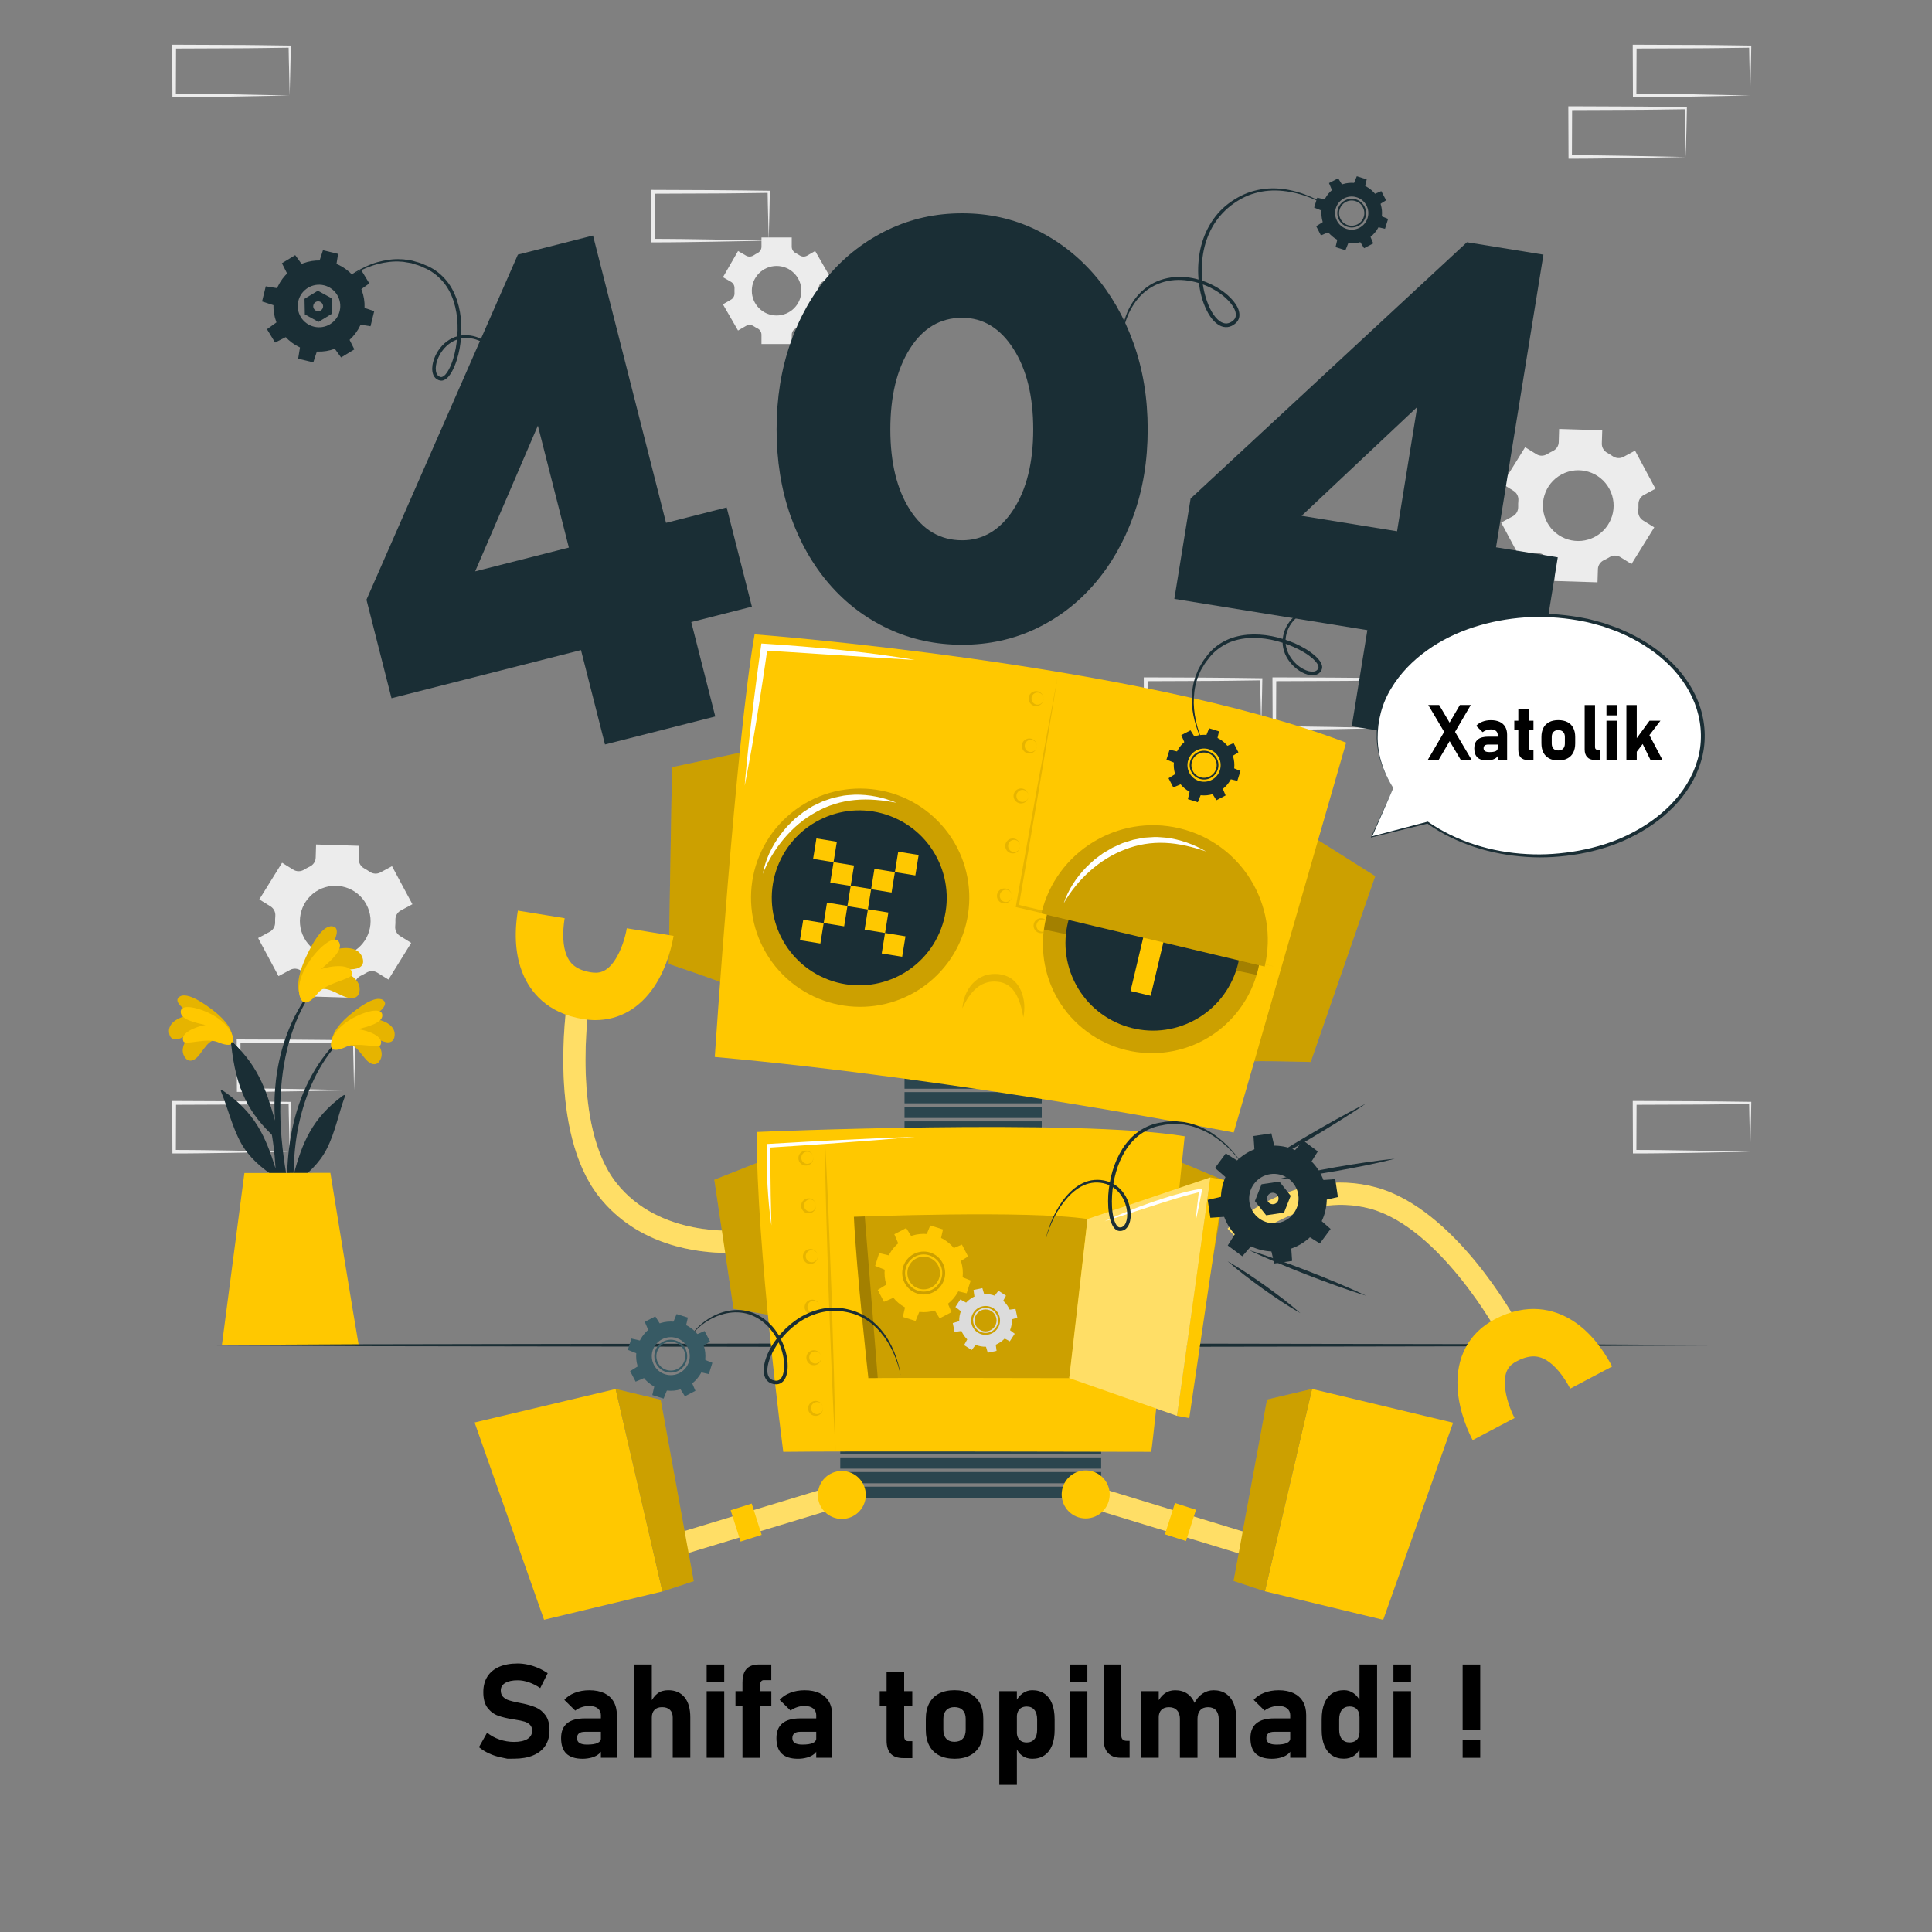 <?xml version="1.0" encoding="utf-8"?>
<!-- Generator: Adobe Illustrator 23.0.1, SVG Export Plug-In . SVG Version: 6.00 Build 0)  -->
<svg version="1.1" id="Слой_1" xmlns="http://www.w3.org/2000/svg" xmlns:xlink="http://www.w3.org/1999/xlink" x="0px" y="0px"
	 viewBox="0 0 500 500" style="enable-background:new 0 0 500 500;" xml:space="preserve">
<rect x="0" y="0" width="500" height="500" fill="#808080" stroke="none"/>
<style type="text/css">
	.st0{fill:#ECECEC;}
	.st1{fill:#1A2E35;}
	.st2{fill:#FFC800;}
	.st3{opacity:0.1;}
	.st4{fill:#2B454E;}
	.st5{opacity:0.2;}
	.st6{fill:#FFFFFF;}
	.st7{opacity:0.4;fill:#FFFFFF;}
	.st8{fill:#DCDCDC;}
	.st9{fill:#375A64;}
	.st10{fill:none;}
</style>
<g>
	<g>
		<path class="st0" d="M91.64,282.14l-14.83,0.28l-7.51,0.11c-2.51,0.05-5.03,0.04-7.55,0.05l-0.44,0l0-0.45l-0.05-12.63l0-0.5
			l0.5,0l14.95,0.06c4.98,0.01,9.97,0.11,14.95,0.16l0.28,0l0,0.27c-0.02,2.14-0.09,4.27-0.13,6.38L91.64,282.14z M91.64,282.14
			l-0.14-6.38c-0.05-2.1-0.11-4.19-0.13-6.26l0.27,0.27c-4.98,0.05-9.97,0.16-14.95,0.16l-14.95,0.06l0.5-0.5l-0.05,12.63
			l-0.45-0.45c2.47,0.02,4.93,0.01,7.4,0.05l7.43,0.11L91.64,282.14z"/>
	</g>
	<g>
		<path class="st0" d="M74.96,298.07l-14.83,0.28l-7.52,0.11c-2.51,0.05-5.03,0.04-7.55,0.05l-0.44,0l0-0.45l-0.05-12.63l0-0.5
			l0.5,0L60.01,285c4.98,0.01,9.97,0.11,14.95,0.16l0.28,0l0,0.27c-0.02,2.14-0.09,4.27-0.13,6.38L74.96,298.07z M74.96,298.07
			l-0.14-6.38c-0.05-2.1-0.11-4.19-0.13-6.26l0.27,0.27c-4.98,0.05-9.97,0.16-14.95,0.16l-14.95,0.06l0.5-0.5l-0.05,12.63
			l-0.45-0.45c2.47,0.02,4.93,0.01,7.4,0.05l7.43,0.11L74.96,298.07z"/>
	</g>
	<g>
		<path class="st0" d="M74.96,24.71l-14.83,0.28l-7.52,0.11c-2.51,0.05-5.03,0.04-7.55,0.05l-0.44,0l0-0.45l-0.05-12.63l0-0.5l0.5,0
			l14.95,0.06c4.98,0,9.97,0.11,14.95,0.16l0.28,0l0,0.27c-0.02,2.14-0.09,4.27-0.13,6.38L74.96,24.71z M74.96,24.71l-0.14-6.38
			c-0.05-2.1-0.11-4.19-0.13-6.26l0.27,0.27c-4.98,0.05-9.97,0.16-14.95,0.16l-14.95,0.06l0.5-0.5l-0.05,12.63l-0.45-0.45
			c2.47,0.02,4.93,0.01,7.4,0.05l7.43,0.11L74.96,24.71z"/>
	</g>
	<g>
		<path class="st0" d="M452.94,24.71l-14.83,0.28l-7.52,0.11c-2.51,0.05-5.03,0.04-7.55,0.05l-0.44,0l0-0.45l-0.05-12.63l0-0.5
			l0.5,0l14.95,0.06c4.98,0,9.97,0.11,14.95,0.16l0.28,0l0,0.27c-0.02,2.14-0.09,4.27-0.13,6.38L452.94,24.71z M452.94,24.71
			l-0.14-6.38c-0.05-2.1-0.11-4.19-0.13-6.26l0.27,0.27c-4.98,0.05-9.97,0.16-14.95,0.16l-14.95,0.06l0.5-0.5l-0.05,12.63
			l-0.45-0.45c2.47,0.02,4.93,0.01,7.4,0.05l7.43,0.11L452.94,24.71z"/>
	</g>
	<g>
		<path class="st0" d="M436.26,40.64l-14.83,0.28l-7.51,0.11c-2.51,0.05-5.03,0.04-7.55,0.05l-0.44,0l0-0.45l-0.05-12.63l0-0.5
			l0.5,0l14.95,0.06c4.98,0,9.97,0.11,14.95,0.16l0.28,0l0,0.27c-0.02,2.14-0.09,4.27-0.13,6.38L436.26,40.64z M436.26,40.64
			l-0.14-6.38c-0.05-2.1-0.11-4.19-0.13-6.26l0.27,0.27c-4.98,0.05-9.97,0.16-14.95,0.16l-14.95,0.06l0.5-0.5l-0.05,12.63
			l-0.45-0.45c2.47,0.02,4.93,0.01,7.4,0.05l7.43,0.11L436.26,40.64z"/>
	</g>
	<g>
		<path class="st0" d="M359.69,188.44l-14.83,0.28l-7.51,0.11c-2.51,0.05-5.03,0.04-7.55,0.05l-0.44,0l0-0.45l-0.05-12.63l0-0.5
			l0.5,0l14.95,0.06c4.98,0.01,9.97,0.11,14.95,0.16l0.28,0l0,0.27c-0.02,2.14-0.09,4.27-0.13,6.38L359.69,188.44z M359.69,188.44
			l-0.14-6.38c-0.05-2.1-0.11-4.19-0.13-6.26l0.27,0.27c-4.98,0.05-9.97,0.16-14.95,0.16l-14.95,0.06l0.5-0.5l-0.05,12.63
			l-0.45-0.45c2.47,0.02,4.93,0.01,7.4,0.05l7.43,0.11L359.69,188.44z"/>
	</g>
	<g>
		<path class="st0" d="M343.01,204.37l-14.83,0.28l-7.51,0.11c-2.51,0.05-5.03,0.04-7.55,0.05l-0.44,0l0-0.45l-0.05-12.63l0-0.5
			l0.5,0l14.95,0.06c4.98,0.01,9.97,0.11,14.95,0.16l0.28,0l0,0.27c-0.02,2.14-0.09,4.27-0.13,6.38L343.01,204.37z M343.01,204.37
			l-0.14-6.38c-0.05-2.1-0.11-4.19-0.13-6.26l0.27,0.27c-4.98,0.05-9.97,0.16-14.95,0.16l-14.95,0.06l0.5-0.5l-0.05,12.63
			l-0.45-0.45c2.47,0.02,4.93,0.01,7.4,0.05l7.43,0.11L343.01,204.37z"/>
	</g>
	<g>
		<path class="st0" d="M326.4,188.44l-14.83,0.28l-7.52,0.11c-2.51,0.05-5.03,0.04-7.55,0.05l-0.44,0l0-0.45l-0.05-12.63l0-0.5
			l0.5,0l14.95,0.06c4.98,0.01,9.97,0.11,14.95,0.16l0.28,0l0,0.27c-0.02,2.14-0.09,4.27-0.13,6.38L326.4,188.44z M326.4,188.44
			l-0.14-6.38c-0.05-2.1-0.11-4.19-0.13-6.26l0.27,0.27c-4.98,0.05-9.97,0.16-14.95,0.16l-14.95,0.06l0.5-0.5l-0.05,12.63
			l-0.45-0.45c2.47,0.02,4.93,0.01,7.4,0.05l7.43,0.11L326.4,188.44z"/>
	</g>
	<g>
		<path class="st0" d="M452.94,298.07l-14.83,0.28l-7.52,0.11c-2.51,0.05-5.03,0.04-7.55,0.05l-0.44,0l0-0.45l-0.05-12.63l0-0.5
			l0.5,0l14.95,0.06c4.98,0.01,9.97,0.11,14.95,0.16l0.28,0l0,0.27c-0.02,2.14-0.09,4.27-0.13,6.38L452.94,298.07z M452.94,298.07
			l-0.14-6.38c-0.05-2.1-0.11-4.19-0.13-6.26l0.27,0.27c-4.98,0.05-9.97,0.16-14.95,0.16l-14.95,0.06l0.5-0.5l-0.05,12.63
			l-0.45-0.45c2.47,0.02,4.93,0.01,7.4,0.05l7.43,0.11L452.94,298.07z"/>
	</g>
	<g>
		<path class="st0" d="M198.93,62.28l-14.83,0.28l-7.51,0.11c-2.51,0.05-5.03,0.04-7.55,0.05l-0.44,0l0-0.45l-0.05-12.63l0-0.5
			l0.5,0l14.95,0.06c4.98,0.01,9.97,0.11,14.95,0.16l0.28,0l0,0.27c-0.02,2.14-0.09,4.27-0.13,6.38L198.93,62.28z M198.93,62.28
			l-0.14-6.38c-0.05-2.1-0.11-4.19-0.13-6.26l0.27,0.27c-4.98,0.05-9.97,0.16-14.95,0.16l-14.95,0.06l0.5-0.5l-0.05,12.63
			l-0.45-0.45c2.47,0.02,4.93,0.01,7.4,0.05l7.43,0.11L198.93,62.28z"/>
	</g>
</g>
<g>
	<path class="st0" d="M422.23,145.97l5.89-9.49l-2.91-1.8c-0.85-0.53-1.32-1.5-1.23-2.5c0.05-0.55,0.07-1.11,0.05-1.67
		c-0.02-1,0.5-1.94,1.39-2.41l3.01-1.62l-5.28-9.85l-3.01,1.62c-0.88,0.47-1.95,0.39-2.77-0.18c-0.46-0.32-0.93-0.61-1.42-0.88
		c-0.88-0.48-1.43-1.4-1.4-2.41l0.11-3.42l-11.16-0.35l-0.1,3.43c-0.03,1.01-0.65,1.88-1.56,2.31c-0.25,0.12-0.49,0.24-0.73,0.37
		c-0.24,0.13-0.48,0.27-0.71,0.41c-0.86,0.52-1.92,0.55-2.77,0.02l-2.93-1.81l-5.89,9.49l2.91,1.81c0.85,0.53,1.32,1.5,1.23,2.5
		c-0.05,0.55-0.07,1.11-0.05,1.66c0.02,1-0.5,1.93-1.39,2.41l-3.01,1.62l5.28,9.85l3.01-1.62c0.88-0.47,1.95-0.39,2.77,0.18
		c0.46,0.32,0.93,0.61,1.42,0.87c0.88,0.48,1.43,1.4,1.4,2.41l-0.11,3.43l11.16,0.35l0.11-3.43c0.03-1,0.65-1.87,1.55-2.3
		c0.25-0.12,0.49-0.24,0.74-0.37c0.24-0.13,0.48-0.27,0.71-0.41c0.86-0.52,1.93-0.55,2.79-0.02L422.23,145.97z M412.77,138.92
		c-4.45,2.39-9.99,0.72-12.38-3.74c-2.39-4.45-0.72-10,3.73-12.39c4.45-2.39,10-0.71,12.39,3.74
		C418.91,130.99,417.23,136.54,412.77,138.92z"/>
	<path class="st0" d="M100.53,253.51l5.89-9.49l-2.91-1.8c-0.85-0.53-1.32-1.5-1.23-2.5c0.05-0.55,0.07-1.11,0.05-1.67
		c-0.02-1,0.5-1.94,1.39-2.41l3.01-1.62l-5.28-9.85l-3.01,1.62c-0.88,0.47-1.95,0.39-2.77-0.18c-0.46-0.32-0.93-0.61-1.42-0.88
		c-0.88-0.48-1.43-1.4-1.4-2.41l0.11-3.42l-11.16-0.35l-0.1,3.43c-0.03,1.01-0.65,1.88-1.56,2.31c-0.25,0.12-0.49,0.24-0.73,0.37
		c-0.24,0.13-0.48,0.27-0.71,0.41c-0.86,0.52-1.92,0.55-2.77,0.02l-2.93-1.81l-5.89,9.49l2.91,1.81c0.85,0.53,1.32,1.5,1.23,2.5
		c-0.05,0.55-0.07,1.11-0.05,1.66c0.02,1-0.5,1.93-1.39,2.41l-3.01,1.62l5.28,9.85l3.01-1.62c0.88-0.47,1.95-0.39,2.77,0.18
		c0.46,0.32,0.93,0.61,1.42,0.87c0.88,0.48,1.43,1.4,1.4,2.41l-0.11,3.43l11.16,0.35l0.11-3.43c0.03-1,0.65-1.87,1.55-2.3
		c0.25-0.12,0.49-0.24,0.74-0.37c0.24-0.13,0.48-0.27,0.71-0.41c0.86-0.52,1.93-0.55,2.79-0.02L100.53,253.51z M91.08,246.46
		c-4.45,2.39-9.99,0.72-12.38-3.74c-2.39-4.45-0.72-10,3.73-12.39c4.45-2.39,10-0.71,12.39,3.74
		C97.21,238.53,95.53,244.07,91.08,246.46z"/>
	<path class="st0" d="M214.87,71.74l-3.91-6.78l-2.07,1.2c-0.61,0.35-1.36,0.32-1.95-0.07c-0.33-0.21-0.66-0.41-1.01-0.59
		c-0.63-0.32-1.03-0.95-1.03-1.65v-2.4h-7.83v2.4c0,0.7-0.4,1.33-1.03,1.65c-0.35,0.18-0.69,0.37-1.01,0.59
		c-0.59,0.38-1.34,0.42-1.95,0.07l-2.07-1.2l-3.91,6.78l2.08,1.2c0.61,0.35,0.95,1.02,0.91,1.73c-0.01,0.19-0.01,0.38-0.01,0.58
		c0,0.19,0,0.38,0.01,0.58c0.04,0.7-0.3,1.37-0.91,1.72l-2.09,1.21l3.91,6.78l2.08-1.2c0.61-0.35,1.36-0.32,1.95,0.07
		c0.32,0.21,0.66,0.41,1.01,0.58c0.63,0.32,1.03,0.95,1.03,1.65v2.4h7.83v-2.4c0-0.7,0.4-1.33,1.03-1.65
		c0.35-0.18,0.68-0.37,1.01-0.58c0.59-0.39,1.34-0.42,1.95-0.07l2.08,1.2l3.91-6.78l-2.08-1.2c-0.61-0.35-0.94-1.02-0.91-1.72
		c0.01-0.19,0.01-0.39,0.01-0.58c0-0.19,0-0.38-0.01-0.58c-0.04-0.7,0.3-1.37,0.91-1.73L214.87,71.74z M207.39,75.24
		c0,3.54-2.87,6.41-6.41,6.41c-3.54,0-6.41-2.87-6.41-6.41s2.87-6.41,6.41-6.41C204.52,68.83,207.39,71.7,207.39,75.24z"/>
</g>
<g>
	<g>
		<path class="st1" d="M87.84,268.84c-13.07,12.79-15.26,32.59-12.51,49.92c0.07,0.39,0.68,0.29,0.68-0.08
			c0-3.95-0.12-7.86-0.11-11.76c0.07-0.18,0.13-0.35,0.2-0.52c3.41-2.48,6.55-5.28,8.49-9.12c2.18-4.29,3.04-9.13,4.71-13.62
			c0.15-0.43-0.3-0.3-0.6-0.08c-7.95,5.86-10.48,12.17-12.76,20.6c0.11-4.38,0.44-8.75,1.38-13.13c1.72-8,5.12-15.93,10.86-21.87
			C88.4,268.96,88.06,268.61,87.84,268.84z"/>
		<g>
			<path class="st2" d="M90.29,270.33c2.25,0.08,3.66,3.67,5.41,4.72c0.93,0.56,1.83,0.52,2.48-0.39c1.74-2.42-0.65-5.41-2.89-7.09
				c1.6,0.66,2.93,1.82,4.66,2.14c1.05,0.19,1.86-0.2,2.1-1.26c0.76-3.3-3.38-4.77-6.23-4.84c1.38-0.96,5.33-3.56,3.23-4.84
				c-2.13-1.29-6.76,2.44-8.27,3.67c-2.22,1.8-4.87,4.5-4.97,7.32C85.68,273.05,88.56,271.02,90.29,270.33z"/>
			<path class="st3" d="M90.29,270.33c2.25,0.08,3.66,3.67,5.41,4.72c0.93,0.56,1.83,0.52,2.48-0.39c1.74-2.42-0.65-5.41-2.89-7.09
				c1.6,0.66,2.93,1.82,4.66,2.14c1.05,0.19,1.86-0.2,2.1-1.26c0.76-3.3-3.38-4.77-6.23-4.84c1.38-0.96,5.33-3.56,3.23-4.84
				c-2.13-1.29-6.76,2.44-8.27,3.67c-2.22,1.8-4.87,4.5-4.97,7.32C85.68,273.05,88.56,271.02,90.29,270.33z"/>
			<path class="st2" d="M89.64,270.89c2.87-1.31,8.4,0.57,8.87-0.51c0.95-2.21-3.46-3.73-5.84-4.03c2.19-0.59,6.4-1.54,6.27-3.66
				c-0.16-2.58-6.45-0.36-9.63,2.08c-4.01,3.07-3.98,6.04-3.32,6.64C86.89,272.22,89.17,271.1,89.64,270.89z"/>
		</g>
	</g>
	<g>
		<path class="st1" d="M58.07,267.57c13.55,12.29,16.49,31.98,14.4,49.41c-0.06,0.4-0.67,0.31-0.68-0.06
			c-0.15-3.94-0.18-7.86-0.34-11.75c-0.08-0.18-0.14-0.34-0.22-0.52c-3.5-2.35-6.74-5.03-8.83-8.79c-2.34-4.21-3.39-9.01-5.22-13.43
			c-0.17-0.42,0.29-0.31,0.6-0.11c8.17,5.56,10.94,11.76,13.54,20.1c-0.27-4.37-0.77-8.73-1.88-13.07
			c-2.02-7.93-5.72-15.72-11.69-21.44C57.52,267.71,57.84,267.36,58.07,267.57z"/>
		<g>
			<path class="st2" d="M55.68,269.16c-2.24,0.16-3.52,3.81-5.23,4.92c-0.9,0.59-1.81,0.59-2.49-0.3c-1.83-2.36,0.44-5.43,2.61-7.19
				c-1.58,0.72-2.86,1.93-4.57,2.32c-1.04,0.23-1.87-0.13-2.15-1.18c-0.89-3.27,3.2-4.9,6.04-5.08c-1.41-0.9-5.46-3.36-3.41-4.72
				c2.08-1.37,6.85,2.18,8.41,3.35c2.29,1.72,5.04,4.31,5.25,7.12C60.38,271.7,57.43,269.78,55.68,269.16z"/>
			<path class="st3" d="M55.68,269.16c-2.24,0.16-3.52,3.81-5.23,4.92c-0.9,0.59-1.81,0.59-2.49-0.3c-1.83-2.36,0.44-5.43,2.61-7.19
				c-1.58,0.72-2.86,1.93-4.57,2.32c-1.04,0.23-1.87-0.13-2.15-1.18c-0.89-3.27,3.2-4.9,6.04-5.08c-1.41-0.9-5.46-3.36-3.41-4.72
				c2.08-1.37,6.85,2.18,8.41,3.35c2.29,1.72,5.04,4.31,5.25,7.12C60.38,271.7,57.43,269.78,55.68,269.16z"/>
			<path class="st2" d="M56.35,269.69c-2.92-1.2-8.37,0.89-8.88-0.18c-1.04-2.18,3.32-3.86,5.69-4.25c-2.21-0.51-6.45-1.3-6.4-3.42
				c0.06-2.59,6.43-0.61,9.7,1.71c4.12,2.92,4.21,5.89,3.57,6.51C59.15,270.91,56.83,269.88,56.35,269.69z"/>
		</g>
	</g>
	<g>
		<path class="st1" d="M71.93,300.03c1,6.48,2.24,13.17,4.21,19.43c0.19,0.57,1.03,0.42,0.95-0.19c-0.89-5.99-2.51-11.86-3.4-17.85
			c-0.9-6.06-1.39-12.2-1.04-18.33c0.57-10.09,3.31-20.82,9.89-28.72c0.14-0.19-0.16-0.45-0.31-0.28
			c-13.18,15.37-11.08,34.21-11.07,35.9c-1.87-6.36-3.79-13.66-10.85-20.13c-0.3-0.28-0.54-0.15-0.49,0.33
			c1.26,11.8,4.54,17.96,11.38,24.27C71.39,296.33,71.63,298.19,71.93,300.03z"/>
		<g>
			<path class="st2" d="M82.65,256.14c2.37-1.05,5.64,1.97,7.99,2.17c1.24,0.11,2.16-0.38,2.38-1.65c0.58-3.39-3.39-5.29-6.56-5.9
				c1.99-0.12,3.96,0.41,5.91-0.12c1.18-0.33,1.83-1.14,1.55-2.37c-0.87-3.81-5.91-3.25-8.9-1.89c0.95-1.69,3.74-6.38,0.91-6.65
				c-2.85-0.26-5.79,5.93-6.74,7.97c-1.4,2.99-2.79,7.12-1.48,10.1C79.23,261.27,81.2,257.72,82.65,256.14z"/>
			<path class="st3" d="M82.65,256.14c2.37-1.05,5.64,1.97,7.99,2.17c1.24,0.11,2.16-0.38,2.38-1.65c0.58-3.39-3.39-5.29-6.56-5.9
				c1.99-0.12,3.96,0.41,5.91-0.12c1.18-0.33,1.83-1.14,1.55-2.37c-0.87-3.81-5.91-3.25-8.9-1.89c0.95-1.69,3.74-6.38,0.91-6.65
				c-2.85-0.26-5.79,5.93-6.74,7.97c-1.4,2.99-2.79,7.12-1.48,10.1C79.23,261.27,81.2,257.72,82.65,256.14z"/>
			<path class="st2" d="M82.25,257.04c2.32-2.8,9-3.63,8.94-5c-0.13-2.78-5.47-2.13-8.09-1.24c1.98-1.72,5.86-4.82,4.66-6.95
				c-1.46-2.6-6.87,2.87-8.95,7c-2.61,5.21-1.09,8.27-0.11,8.56C80.07,259.81,81.87,257.5,82.25,257.04z"/>
		</g>
	</g>
	<path class="st2" d="M63.25,303.58l-5.81,44.42h35.37c-0.73-3.94-7.31-44.47-7.31-44.47L63.25,303.58z"/>
</g>
<polygon class="st1" points="42.37,348.14 94.03,347.9 145.69,347.81 249,347.64 352.31,347.81 403.97,347.9 455.63,348.14 
	403.97,348.39 352.31,348.48 249,348.64 145.69,348.47 94.03,348.39 "/>
<g>
	<g>
		<path class="st1" d="M156.57,192.67l-6.21-24.43l-49.04,12.46l-6.48-25.5l39.19-89.31l19.44-4.94l18.9,74.36l15.69-3.99
			l6.53,25.68l-15.69,3.99l6.21,24.43L156.57,192.67z M122.97,147.87l24.25-6.16l-8.02-31.56L122.97,147.87z"/>
		<path class="st1" d="M297.02,111.12c0,8.1-1.23,15.55-3.68,22.35c-2.46,6.81-5.83,12.7-10.12,17.66
			c-4.29,4.97-9.35,8.83-15.18,11.59c-5.83,2.76-12.18,4.14-19.04,4.14c-6.87,0-13.25-1.38-19.13-4.14
			c-5.89-2.76-10.98-6.62-15.27-11.59c-4.29-4.97-7.64-10.86-10.03-17.66c-2.39-6.81-3.59-14.26-3.59-22.35
			c0-8.1,1.2-15.55,3.59-22.35c2.39-6.81,5.73-12.7,10.03-17.66c4.29-4.97,9.38-8.86,15.27-11.68c5.89-2.82,12.26-4.23,19.13-4.23
			c6.87,0,13.22,1.41,19.04,4.23c5.82,2.82,10.88,6.72,15.18,11.68c4.29,4.97,7.67,10.86,10.12,17.66
			C295.79,95.57,297.02,103.02,297.02,111.12z M267.4,111.12c0-8.58-1.72-15.55-5.15-20.88c-3.44-5.34-7.85-8-13.25-8
			c-5.64,0-10.15,2.67-13.52,8c-3.38,5.34-5.06,12.3-5.06,20.88c0,8.59,1.68,15.52,5.06,20.79c3.37,5.28,7.88,7.91,13.52,7.91
			c5.4,0,9.81-2.64,13.25-7.91C265.68,126.64,267.4,119.71,267.4,111.12z"/>
		<path class="st1" d="M349.84,187.96l4.03-24.88l-49.95-8.09l4.21-25.97l71.51-66.33l19.8,3.21l-12.27,75.74l15.98,2.59
			l-4.24,26.15l-15.98-2.59l-4.03,24.88L349.84,187.96z M336.86,133.49l24.7,4l5.21-32.15L336.86,133.49z"/>
	</g>
</g>
<g>
	<g>
		<rect x="234.09" y="278.85" class="st4" width="35.51" height="2.91"/>
		<rect x="234.09" y="282.63" class="st4" width="35.51" height="2.91"/>
		<rect x="234.09" y="286.42" class="st4" width="35.51" height="2.91"/>
		<rect x="234.09" y="290.21" class="st4" width="35.51" height="2.91"/>
		<rect x="234.09" y="294" class="st4" width="35.51" height="2.91"/>
	</g>
	<g>
		<rect x="217.46" y="369.59" class="st4" width="67.52" height="2.91"/>
		<rect x="217.46" y="373.38" class="st4" width="67.52" height="2.91"/>
		<rect x="217.46" y="377.17" class="st4" width="67.52" height="2.91"/>
		<rect x="217.46" y="380.96" class="st4" width="67.52" height="2.91"/>
		<rect x="217.46" y="384.75" class="st4" width="67.52" height="2.91"/>
	</g>
	<g>
		<g>
			<path class="st2" d="M187.83,254.8c0.03-0.39-14.78-5.35-14.78-5.35l0.87-50.89l19.64-4.21L187.83,254.8z"/>
			<path class="st5" d="M187.83,254.8c0.03-0.39-14.78-5.35-14.78-5.35l0.87-50.89l19.64-4.21L187.83,254.8z"/>
		</g>
		<g>
			<path class="st2" d="M323.49,274.77c0.1-0.38,15.72,0.06,15.72,0.06l16.69-48.08l-16.99-10.71L323.49,274.77z"/>
			<path class="st5" d="M323.49,274.77c0.1-0.38,15.72,0.06,15.72,0.06l16.69-48.08l-16.99-10.71L323.49,274.77z"/>
		</g>
		<path class="st2" d="M184.98,273.54c0,0,5.49-82.3,10.31-109.37c0,0,99.42,7.52,153.09,28.03c0,0-27.67,96.13-29.1,100.9
			C319.28,293.1,249.27,279.3,184.98,273.54z"/>
		<g>
			<path class="st3" d="M273.72,175.15c-1.62,9.91-3.25,19.82-4.94,29.71l-5.12,29.68l-0.28-0.42l33.31,7.91l16.64,4.03l16.62,4.11
				l-16.71-3.74l-16.69-3.82l-33.34-7.79l-0.34-0.08l0.06-0.34l5.31-29.65C270.02,194.89,271.86,185.02,273.72,175.15z"/>
			<path class="st3" d="M270.07,180.8c0.02,0.91-0.71,1.84-1.75,1.93c-0.5,0.05-1.05-0.11-1.46-0.47c-0.41-0.36-0.66-0.91-0.66-1.46
				c0-0.56,0.25-1.11,0.66-1.46c0.41-0.36,0.96-0.52,1.46-0.47C269.36,178.96,270.09,179.9,270.07,180.8z M270.07,180.8
				c0-0.46-0.21-0.91-0.55-1.2c-0.34-0.29-0.79-0.41-1.2-0.36c-0.84,0.1-1.38,0.85-1.37,1.56c-0.01,0.71,0.53,1.46,1.37,1.56
				c0.41,0.05,0.86-0.07,1.2-0.36C269.86,181.71,270.06,181.26,270.07,180.8z"/>
			<path class="st3" d="M268.32,193.05c0.02,0.91-0.71,1.84-1.75,1.93c-0.5,0.05-1.05-0.11-1.46-0.47
				c-0.41-0.36-0.66-0.91-0.66-1.46c0-0.56,0.25-1.11,0.66-1.46c0.41-0.36,0.96-0.52,1.46-0.47
				C267.62,191.21,268.34,192.14,268.32,193.05z M268.32,193.05c0-0.46-0.21-0.91-0.55-1.2c-0.34-0.29-0.79-0.41-1.2-0.36
				c-0.84,0.1-1.38,0.85-1.37,1.56c-0.01,0.71,0.53,1.46,1.37,1.56c0.41,0.05,0.86-0.07,1.2-0.36
				C268.11,193.96,268.32,193.51,268.32,193.05z"/>
			<path class="st3" d="M266.17,205.99c0.02,0.91-0.71,1.84-1.75,1.93c-0.5,0.05-1.05-0.11-1.46-0.47
				c-0.41-0.36-0.66-0.91-0.66-1.46c0-0.55,0.25-1.11,0.66-1.46c0.41-0.36,0.96-0.52,1.46-0.47
				C265.47,204.14,266.19,205.08,266.17,205.99z M266.17,205.99c0-0.46-0.21-0.91-0.55-1.2c-0.34-0.29-0.79-0.41-1.2-0.36
				c-0.84,0.1-1.38,0.85-1.37,1.56c-0.01,0.71,0.53,1.46,1.37,1.56c0.41,0.05,0.86-0.07,1.2-0.36
				C265.96,206.9,266.17,206.45,266.17,205.99z"/>
			<path class="st3" d="M264.02,218.93c0.02,0.91-0.71,1.84-1.75,1.93c-0.5,0.05-1.05-0.11-1.46-0.47
				c-0.41-0.36-0.66-0.91-0.66-1.46c0-0.56,0.25-1.11,0.66-1.46c0.41-0.36,0.96-0.52,1.46-0.47
				C263.32,217.08,264.04,218.02,264.02,218.93z M264.02,218.93c0-0.46-0.21-0.91-0.55-1.2c-0.34-0.29-0.79-0.41-1.2-0.36
				c-0.84,0.1-1.38,0.85-1.37,1.56c-0.01,0.71,0.53,1.46,1.37,1.56c0.41,0.05,0.86-0.07,1.2-0.36
				C263.81,219.83,264.02,219.38,264.02,218.93z"/>
			<path class="st3" d="M271.35,239.56c0.02,0.91-0.71,1.84-1.75,1.93c-0.5,0.05-1.05-0.11-1.46-0.47
				c-0.41-0.36-0.66-0.91-0.66-1.46c0-0.56,0.25-1.11,0.66-1.46c0.41-0.36,0.96-0.52,1.46-0.47
				C270.64,237.72,271.37,238.65,271.35,239.56z M271.35,239.56c0-0.46-0.21-0.91-0.55-1.2c-0.34-0.29-0.79-0.41-1.2-0.36
				c-0.84,0.1-1.38,0.85-1.37,1.56c-0.01,0.71,0.53,1.46,1.37,1.56c0.41,0.05,0.86-0.07,1.2-0.36
				C271.14,240.47,271.34,240.02,271.35,239.56z"/>
			<path class="st3" d="M283.56,242.54c0.02,0.91-0.71,1.84-1.75,1.93c-0.5,0.05-1.05-0.11-1.46-0.47
				c-0.41-0.36-0.66-0.91-0.66-1.46c0-0.56,0.25-1.11,0.66-1.46c0.41-0.36,0.96-0.52,1.46-0.47
				C282.86,240.7,283.58,241.63,283.56,242.54z M283.56,242.54c0-0.46-0.21-0.91-0.55-1.2c-0.34-0.29-0.79-0.41-1.2-0.36
				c-0.84,0.1-1.38,0.85-1.37,1.56c-0.01,0.71,0.53,1.46,1.37,1.56c0.41,0.05,0.86-0.07,1.2-0.36
				C283.35,243.45,283.56,243,283.56,242.54z"/>
			<path class="st3" d="M295.77,245.52c0.02,0.91-0.71,1.84-1.75,1.93c-0.5,0.05-1.05-0.11-1.46-0.47
				c-0.41-0.36-0.66-0.91-0.66-1.46c0-0.56,0.25-1.11,0.66-1.46c0.41-0.36,0.96-0.52,1.46-0.47
				C295.07,243.68,295.79,244.61,295.77,245.52z M295.77,245.52c0-0.46-0.21-0.91-0.55-1.2c-0.34-0.29-0.79-0.41-1.2-0.36
				c-0.84,0.1-1.38,0.85-1.37,1.56c-0.01,0.71,0.53,1.46,1.37,1.56c0.41,0.05,0.86-0.07,1.2-0.36
				C295.57,246.43,295.77,245.98,295.77,245.52z"/>
			<path class="st3" d="M307.99,248.5c0.02,0.91-0.71,1.84-1.75,1.93c-0.5,0.05-1.05-0.11-1.46-0.47c-0.41-0.36-0.66-0.91-0.66-1.46
				c0-0.56,0.25-1.11,0.66-1.46c0.41-0.36,0.96-0.52,1.46-0.47C307.28,246.66,308.01,247.59,307.99,248.5z M307.99,248.5
				c0-0.46-0.21-0.91-0.55-1.2c-0.34-0.29-0.79-0.41-1.2-0.36c-0.84,0.1-1.38,0.85-1.37,1.56c-0.01,0.71,0.53,1.46,1.37,1.56
				c0.41,0.05,0.86-0.07,1.2-0.36C307.78,249.41,307.98,248.96,307.99,248.5z"/>
			<path class="st3" d="M320.2,251.61c-0.05,0.91-0.85,1.78-1.89,1.79c-0.51,0.01-1.04-0.19-1.42-0.58
				c-0.38-0.39-0.58-0.95-0.54-1.51c0.05-0.55,0.33-1.08,0.77-1.41c0.44-0.33,1-0.44,1.5-0.36
				C319.63,249.72,320.28,250.71,320.2,251.61z M320.2,251.61c0.03-0.46-0.14-0.92-0.45-1.24c-0.32-0.31-0.76-0.47-1.17-0.45
				c-0.84,0.03-1.44,0.74-1.49,1.45c-0.07,0.7,0.42,1.5,1.25,1.66c0.4,0.08,0.86-0.01,1.22-0.27
				C319.92,252.5,320.16,252.07,320.2,251.61z"/>
			<path class="st3" d="M261.87,231.86c0.02,0.91-0.71,1.84-1.75,1.93c-0.5,0.05-1.05-0.11-1.46-0.47
				c-0.41-0.36-0.66-0.91-0.66-1.46c0-0.56,0.25-1.11,0.66-1.46c0.41-0.36,0.96-0.52,1.46-0.47
				C261.17,230.02,261.89,230.96,261.87,231.86z M261.87,231.86c0-0.46-0.21-0.91-0.55-1.2c-0.34-0.29-0.79-0.41-1.2-0.36
				c-0.84,0.1-1.38,0.85-1.37,1.56c-0.01,0.71,0.53,1.46,1.37,1.56c0.41,0.05,0.86-0.07,1.2-0.36
				C261.66,232.77,261.87,232.32,261.87,231.86z"/>
		</g>
		<g>
			<g>
				
					<ellipse transform="matrix(0.744 -0.669 0.669 0.744 -98.295 208.286)" class="st5" cx="222.43" cy="232.31" rx="28.23" ry="28.23"/>
				
					<ellipse transform="matrix(0.354 -0.935 0.935 0.354 -73.576 358.096)" class="st1" cx="222.43" cy="232.31" rx="22.64" ry="22.64"/>
				<g>
					
						<rect x="215.31" y="223.54" transform="matrix(0.987 0.16 -0.16 0.987 38.983 -31.95)" class="st2" width="5.36" height="5.36"/>
					
						<rect x="210.87" y="217.39" transform="matrix(0.987 0.16 -0.16 0.987 37.942 -31.319)" class="st2" width="5.36" height="5.36"/>
					
						<rect x="232.04" y="220.82" transform="matrix(0.987 0.16 -0.16 0.987 38.763 -34.661)" class="st2" width="5.36" height="5.36"/>
					
						<rect x="207.46" y="238.44" transform="matrix(0.987 0.16 -0.16 0.987 41.265 -30.503)" class="st2" width="5.36" height="5.36"/>
					
						<rect x="228.63" y="241.87" transform="matrix(0.987 0.16 -0.16 0.987 42.086 -33.845)" class="st2" width="5.36" height="5.36"/>
					
						<rect x="213.61" y="234" transform="matrix(0.987 0.16 -0.16 0.987 40.635 -31.544)" class="st2" width="5.36" height="5.36"/>
					
						<rect x="219.75" y="229.63" transform="matrix(0.987 0.16 -0.16 0.987 40.014 -32.582)" class="st2" width="5.36" height="5.36"/>
					
						<rect x="225.89" y="225.25" transform="matrix(0.987 0.16 -0.16 0.987 39.393 -33.62)" class="st2" width="5.36" height="5.36"/>
					
						<rect x="224.2" y="235.72" transform="matrix(0.987 0.16 -0.16 0.987 41.05 -33.218)" class="st2" width="5.36" height="5.36"/>
				</g>
			</g>
			<g>
				<g>
					
						<ellipse transform="matrix(0.634 -0.773 0.773 0.634 -79.646 320.044)" class="st2" cx="298.19" cy="244.14" rx="28.23" ry="28.23"/>
					
						<ellipse transform="matrix(0.634 -0.773 0.773 0.634 -79.646 320.044)" class="st5" cx="298.19" cy="244.14" rx="28.23" ry="28.23"/>
					<path class="st5" d="M325.66,250.67c-0.13,0.56-0.28,1.09-0.44,1.63l-55.03-11.74c0.13-0.98,0.31-1.96,0.54-2.96
						c3.6-15.17,18.82-24.54,34-20.94C319.89,220.28,329.26,235.5,325.66,250.67z"/>
				</g>
				
					<ellipse transform="matrix(0.923 -0.386 0.386 0.923 -71.07 133.829)" class="st1" cx="298.19" cy="244.14" rx="22.64" ry="22.64"/>
				<g>
					
						<rect x="295.51" y="230.8" transform="matrix(0.973 0.231 -0.231 0.973 64.531 -62.332)" class="st2" width="5.36" height="26.69"/>
				</g>
				<g>
					<path class="st2" d="M327.3,250.14l-57.8-13.74c3.79-15.96,19.81-25.82,35.77-22.03C321.22,218.17,331.09,234.18,327.3,250.14z
						"/>
					<path class="st5" d="M327.3,250.14l-57.8-13.74c3.79-15.96,19.81-25.82,35.77-22.03C321.22,218.17,331.09,234.18,327.3,250.14z
						"/>
				</g>
			</g>
			<path class="st3" d="M249.07,260.92c0.15-2.26,0.98-4.55,2.61-6.36c0.81-0.91,1.88-1.63,3.07-2.06c1.19-0.44,2.48-0.52,3.7-0.41
				c1.24,0.15,2.51,0.58,3.55,1.37c1.02,0.8,1.79,1.84,2.25,2.97c0.94,2.24,1.05,4.63,0.59,6.85c-0.38-2.22-0.95-4.37-1.99-6.14
				c-1.03-1.78-2.67-2.89-4.61-3.06c-1.99-0.25-3.92,0.29-5.48,1.6C251.19,256.99,250,258.88,249.07,260.92z"/>
		</g>
		<g>
			<path class="st6" d="M192.72,203.34c0.23-3.02,0.57-6.02,0.86-9.03c0.32-3,0.65-6.01,1.02-9c0.35-3,0.74-5.99,1.12-8.99
				c0.38-3,0.81-5.98,1.21-8.98l0.11-0.8l0.81,0.05c6.51,0.41,13.01,0.94,19.5,1.6c3.25,0.33,6.49,0.71,9.72,1.13
				c3.23,0.46,6.47,0.89,9.68,1.48l-19.52-1.21l-19.5-1.26l0.92-0.75c-0.44,2.99-0.85,5.98-1.32,8.96
				c-0.46,2.98-0.92,5.97-1.41,8.95c-0.48,2.98-1,5.96-1.52,8.93C193.83,197.4,193.33,200.38,192.72,203.34z"/>
			<path class="st6" d="M197.41,226.16c0.66-3.63,2.3-7.08,4.52-10.09c0.55-0.76,1.18-1.46,1.78-2.18c0.65-0.67,1.33-1.33,2-1.99
				c0.73-0.59,1.47-1.18,2.22-1.75c0.8-0.51,1.58-1.03,2.39-1.52c0.85-0.41,1.7-0.83,2.56-1.22l2.68-0.93l2.78-0.57
				c0.93-0.14,1.88-0.16,2.81-0.24c3.76-0.1,7.47,0.71,10.87,2.08c-3.62-0.68-7.23-1.05-10.78-0.71c-3.55,0.33-6.99,1.39-10.07,3.13
				c-3.11,1.69-5.85,4.03-8.18,6.75C200.68,219.65,198.77,222.74,197.41,226.16z"/>
			<path class="st6" d="M275.29,233.78c1.15-3.5,3.26-6.7,5.87-9.37c0.65-0.67,1.37-1.28,2.06-1.91c0.74-0.58,1.5-1.13,2.26-1.69
				c0.81-0.49,1.62-0.97,2.44-1.43c0.86-0.39,1.71-0.8,2.58-1.17c0.9-0.29,1.8-0.59,2.71-0.86l2.78-0.55l2.83-0.18
				c0.94-0.01,1.88,0.1,2.82,0.16c3.74,0.42,7.3,1.73,10.48,3.56c-3.49-1.17-7.01-2.04-10.58-2.2c-3.56-0.16-7.12,0.41-10.41,1.71
				c-3.31,1.25-6.36,3.19-9.03,5.55C279.43,227.79,277.1,230.59,275.29,233.78z"/>
		</g>
	</g>
	<g>
		<g>
			<g>
				<path class="st2" d="M188.14,324.25c-7.23,0-23.06-1.63-33.25-14.73c-13.03-16.76-8.32-48.91-8.12-50.28l5.66,0.86
					c-0.05,0.31-4.54,31.09,6.98,45.9c11.26,14.48,31.69,12.4,31.9,12.38l0.64,5.69C191.72,324.1,190.32,324.25,188.14,324.25z"/>
				<path class="st7" d="M188.14,324.25c-7.23,0-23.06-1.63-33.25-14.73c-13.03-16.76-8.32-48.91-8.12-50.28l5.66,0.86
					c-0.05,0.31-4.54,31.09,6.98,45.9c11.26,14.48,31.69,12.4,31.9,12.38l0.64,5.69C191.72,324.1,190.32,324.25,188.14,324.25z"/>
			</g>
			<path class="st2" d="M154.1,264c-1.03,0-2.09-0.09-3.16-0.26c-9.55-1.55-13.77-7.26-15.64-11.78c-1.87-4.53-2.3-10.01-1.28-16.29
				l12.11,1.96c-0.63,3.89-0.45,7.31,0.52,9.65c0.69,1.66,2.02,3.66,6.26,4.35c1.94,0.31,4.03,0.15,6.23-3.16
				c1.69-2.55,2.71-6.03,3.07-8.23l12.11,1.96c-0.28,1.73-1.47,7.79-4.95,13.05C165.56,260.97,160.22,264,154.1,264z"/>
			<g>
				<path class="st2" d="M200.1,340.63c-0.02-0.26-10.26-1.9-10.26-1.9l-4.97-33.41l12.4-4.9L200.1,340.63z"/>
				<path class="st5" d="M200.1,340.63c-0.02-0.26-10.26-1.9-10.26-1.9l-4.97-33.41l12.4-4.9L200.1,340.63z"/>
			</g>
		</g>
		<g>
			<path class="st2" d="M301.3,340.69c0.03-0.26,10.3-1.67,10.3-1.67l5.71-33.29l-12.29-5.17L301.3,340.69z"/>
			<path class="st5" d="M301.3,340.69c0.03-0.26,10.3-1.67,10.3-1.67l5.71-33.29l-12.29-5.17L301.3,340.69z"/>
		</g>
		<path class="st2" d="M195.84,292.95c0,0,82.79-3.54,110.75,1.12c0,0-8.21,80.11-8.66,81.66c0,0-82.35-0.22-95.22,0
			C202.71,375.74,195.74,322.47,195.84,292.95z"/>
		<g>
			<path class="st5" d="M220.99,314.91c0,0,45.19-1.78,60.46,0.57c0,0-4.48,40.39-4.73,41.18c0,0-44.96-0.11-51.98,0
				C224.74,356.65,221.65,329,220.99,314.91z"/>
			<path class="st5" d="M227.16,356.63c-1.03,0-1.86,0.01-2.43,0.02c0,0-3.08-27.65-3.75-41.75c0,0,1.03-0.04,2.82-0.1
				L227.16,356.63z"/>
			<g>
				<g>
					<g>
						<g>
							<path class="st2" d="M240.49,324.87c-2.53-0.8-5.23,0.61-6.03,3.14c-0.8,2.54,0.61,5.23,3.14,6.03
								c2.53,0.8,5.23-0.61,6.03-3.14C244.43,328.37,243.03,325.67,240.49,324.87z M243.07,330.73c-0.7,2.23-3.07,3.46-5.29,2.76
								c-2.22-0.7-3.46-3.07-2.76-5.3c0.7-2.22,3.07-3.46,5.3-2.76C242.54,326.13,243.77,328.5,243.07,330.73z M240.49,324.87
								c-2.53-0.8-5.23,0.61-6.03,3.14c-0.8,2.54,0.61,5.23,3.14,6.03c2.53,0.8,5.23-0.61,6.03-3.14
								C244.43,328.37,243.03,325.67,240.49,324.87z M243.07,330.73c-0.7,2.23-3.07,3.46-5.29,2.76c-2.22-0.7-3.46-3.07-2.76-5.3
								c0.7-2.22,3.07-3.46,5.3-2.76C242.54,326.13,243.77,328.5,243.07,330.73z M240.49,324.87c-2.53-0.8-5.23,0.61-6.03,3.14
								c-0.8,2.54,0.61,5.23,3.14,6.03c2.53,0.8,5.23-0.61,6.03-3.14C244.43,328.37,243.03,325.67,240.49,324.87z M243.07,330.73
								c-0.7,2.23-3.07,3.46-5.29,2.76c-2.22-0.7-3.46-3.07-2.76-5.3c0.7-2.22,3.07-3.46,5.3-2.76
								C242.54,326.13,243.77,328.5,243.07,330.73z M242.1,319.79c-5.34-1.68-11.03,1.29-12.71,6.62
								c-1.68,5.34,1.28,11.03,6.62,12.71c5.33,1.68,11.02-1.28,12.71-6.62C250.39,327.17,247.43,321.48,242.1,319.79z
								 M244.35,331.13c-0.92,2.92-4.04,4.55-6.97,3.63c-2.92-0.92-4.55-4.04-3.63-6.97c0.92-2.92,4.05-4.55,6.97-3.63
								C243.64,325.08,245.27,328.21,244.35,331.13z M243.63,330.9c0.8-2.53-0.61-5.23-3.14-6.03c-2.53-0.8-5.23,0.61-6.03,3.14
								c-0.8,2.54,0.61,5.23,3.14,6.03C240.14,334.84,242.83,333.44,243.63,330.9z M243.07,330.73c-0.7,2.23-3.07,3.46-5.29,2.76
								c-2.22-0.7-3.46-3.07-2.76-5.3c0.7-2.22,3.07-3.46,5.3-2.76C242.54,326.13,243.77,328.5,243.07,330.73z M240.49,324.87
								c-2.53-0.8-5.23,0.61-6.03,3.14c-0.8,2.54,0.61,5.23,3.14,6.03c2.53,0.8,5.23-0.61,6.03-3.14
								C244.43,328.37,243.03,325.67,240.49,324.87z M243.07,330.73c-0.7,2.23-3.07,3.46-5.29,2.76c-2.22-0.7-3.46-3.07-2.76-5.3
								c0.7-2.22,3.07-3.46,5.3-2.76C242.54,326.13,243.77,328.5,243.07,330.73z M240.49,324.87c-2.53-0.8-5.23,0.61-6.03,3.14
								c-0.8,2.54,0.61,5.23,3.14,6.03c2.53,0.8,5.23-0.61,6.03-3.14C244.43,328.37,243.03,325.67,240.49,324.87z M243.07,330.73
								c-0.7,2.23-3.07,3.46-5.29,2.76c-2.22-0.7-3.46-3.07-2.76-5.3c0.7-2.22,3.07-3.46,5.3-2.76
								C242.54,326.13,243.77,328.5,243.07,330.73z"/>
							<g>
								<polygon class="st2" points="237.99,339.31 234.27,338.13 233.65,340.83 236.95,341.87 								"/>
								<polygon class="st2" points="231.31,335.83 229.51,332.37 227.16,333.83 228.77,336.91 								"/>
								<polygon class="st2" points="229.05,328.64 230.22,324.93 227.53,324.3 226.48,327.61 								"/>
								<polygon class="st2" points="232.53,321.96 235.99,320.17 234.52,317.82 231.45,319.42 								"/>
								<polygon class="st2" points="239.71,319.7 243.43,320.87 244.05,318.18 240.75,317.14 								"/>
								<polygon class="st2" points="246.39,323.18 248.19,326.64 250.54,325.17 248.94,322.1 								"/>
								<polygon class="st2" points="248.65,330.37 247.48,334.08 250.17,334.71 251.22,331.4 								"/>
								<polygon class="st2" points="245.17,337.04 241.72,338.84 243.18,341.19 246.25,339.59 								"/>
							</g>
						</g>
					</g>
				</g>
			</g>
			<g>
				<g>
					<g>
						<g>
							<path class="st8" d="M256.84,339.01c-1.5-0.98-3.5-0.55-4.48,0.95c-0.98,1.5-0.55,3.5,0.95,4.48c1.5,0.98,3.5,0.55,4.48-0.95
								C258.75,341.99,258.33,339.99,256.84,339.01z M257.45,343.27c-0.86,1.32-2.62,1.69-3.93,0.83c-1.32-0.86-1.69-2.62-0.83-3.93
								c0.86-1.32,2.62-1.69,3.93-0.83C257.93,340.2,258.31,341.96,257.45,343.27z M256.84,339.01c-1.5-0.98-3.5-0.55-4.48,0.95
								c-0.98,1.5-0.55,3.5,0.95,4.48c1.5,0.98,3.5,0.55,4.48-0.95C258.75,341.99,258.33,339.99,256.84,339.01z M257.45,343.27
								c-0.86,1.32-2.62,1.69-3.93,0.83c-1.32-0.86-1.69-2.62-0.83-3.93c0.86-1.32,2.62-1.69,3.93-0.83
								C257.93,340.2,258.31,341.96,257.45,343.27z M256.84,339.01c-1.5-0.98-3.5-0.55-4.48,0.95c-0.98,1.5-0.55,3.5,0.95,4.48
								c1.5,0.98,3.5,0.55,4.48-0.95C258.75,341.99,258.33,339.99,256.84,339.01z M257.45,343.27c-0.86,1.32-2.62,1.69-3.93,0.83
								c-1.32-0.86-1.69-2.62-0.83-3.93c0.86-1.32,2.62-1.69,3.93-0.83C257.93,340.2,258.31,341.96,257.45,343.27z M258.79,336.01
								c-3.16-2.06-7.38-1.16-9.44,1.99c-2.05,3.16-1.16,7.38,1.99,9.44c3.15,2.05,7.38,1.16,9.44-2
								C262.84,342.29,261.95,338.06,258.79,336.01z M258.2,343.76c-1.13,1.73-3.45,2.22-5.17,1.1c-1.73-1.13-2.22-3.45-1.09-5.17
								c1.13-1.73,3.45-2.22,5.17-1.09C258.84,339.72,259.33,342.04,258.2,343.76z M257.78,343.49c0.97-1.5,0.55-3.5-0.94-4.48
								c-1.5-0.98-3.5-0.55-4.48,0.95c-0.98,1.5-0.55,3.5,0.95,4.48C254.8,345.41,256.8,344.99,257.78,343.49z M257.45,343.27
								c-0.86,1.32-2.62,1.69-3.93,0.83c-1.32-0.86-1.69-2.62-0.83-3.93c0.86-1.32,2.62-1.69,3.93-0.83
								C257.93,340.2,258.31,341.96,257.45,343.27z M256.84,339.01c-1.5-0.98-3.5-0.55-4.48,0.95c-0.98,1.5-0.55,3.5,0.95,4.48
								c1.5,0.98,3.5,0.55,4.48-0.95C258.75,341.99,258.33,339.99,256.84,339.01z M257.45,343.27c-0.86,1.32-2.62,1.69-3.93,0.83
								c-1.32-0.86-1.69-2.62-0.83-3.93c0.86-1.32,2.62-1.69,3.93-0.83C257.93,340.2,258.31,341.96,257.45,343.27z M256.84,339.01
								c-1.5-0.98-3.5-0.55-4.48,0.95c-0.98,1.5-0.55,3.5,0.95,4.48c1.5,0.98,3.5,0.55,4.48-0.95
								C258.75,341.99,258.33,339.99,256.84,339.01z M257.45,343.27c-0.86,1.32-2.62,1.69-3.93,0.83c-1.32-0.86-1.69-2.62-0.83-3.93
								c0.86-1.32,2.62-1.69,3.93-0.83C257.93,340.2,258.31,341.96,257.45,343.27z"/>
							<g>
								<polygon class="st8" points="252.6,347.92 250.4,346.49 249.51,348.12 251.47,349.39 								"/>
								<polygon class="st8" points="248.9,344.45 248.36,341.89 246.57,342.41 247.05,344.7 								"/>
								<polygon class="st8" points="248.73,339.39 250.16,337.19 248.53,336.3 247.26,338.25 								"/>
								<polygon class="st8" points="252.2,335.69 254.76,335.14 254.24,333.36 251.95,333.84 								"/>
								<polygon class="st8" points="257.26,335.52 259.46,336.95 260.35,335.32 258.4,334.04 								"/>
								<polygon class="st8" points="260.96,338.98 261.51,341.55 263.29,341.02 262.81,338.74 								"/>
								<polygon class="st8" points="261.13,344.05 259.7,346.25 261.33,347.14 262.61,345.18 								"/>
								<polygon class="st8" points="257.67,347.75 255.1,348.29 255.63,350.08 257.91,349.6 								"/>
							</g>
						</g>
					</g>
				</g>
			</g>
		</g>
		<g>
			<polygon class="st2" points="304.59,366.41 307.78,367.01 316.88,305.38 313.25,304.71 			"/>
			<g>
				<path class="st2" d="M276.72,356.65l4.73-41.18l31.8-10.76c0,0-8.66,62.37-8.66,61.7L276.72,356.65z"/>
				<path class="st7" d="M276.72,356.65l4.73-41.18l31.8-10.76c0,0-8.66,62.37-8.66,61.7L276.72,356.65z"/>
			</g>
		</g>
		<path class="st6" d="M199.64,317.14c-0.52-3.41-0.8-6.85-1.01-10.29c-0.1-1.72-0.14-3.45-0.18-5.17
			c-0.03-1.72-0.06-3.45-0.01-5.17l0.01-0.45l0.44-0.02c6.32-0.34,12.63-0.75,18.95-1.03c6.32-0.31,12.64-0.6,18.96-0.79
			c-6.3,0.57-12.61,1.06-18.92,1.51c-6.31,0.49-12.62,0.85-18.93,1.28l0.45-0.48l-0.03,5.15l0.06,5.15
			c0.01,1.72,0.04,3.44,0.09,5.16L199.64,317.14z"/>
		<path class="st6" d="M285.88,316.08c1.97-0.94,3.97-1.81,6-2.61c2.02-0.82,4.06-1.6,6.12-2.31c2.06-0.7,4.13-1.39,6.24-1.98
			c2.1-0.59,4.22-1.14,6.39-1.49l0.53-0.09l-0.1,0.51c-0.5,2.67-1.02,5.33-1.64,7.98c0.23-2.71,0.56-5.4,0.91-8.09l0.44,0.42
			c-2.1,0.5-4.18,1.09-6.26,1.7c-2.08,0.62-4.15,1.27-6.21,1.95L285.88,316.08z"/>
		<g>
			<polygon class="st3" points="213.4,293.12 213.94,303.42 214.4,313.72 215.19,334.33 215.81,354.95 216.06,365.25 216.23,375.57 
				215.69,365.27 215.24,354.97 214.44,334.36 213.82,313.74 213.57,303.43 			"/>
			<path class="st3" d="M210.45,299.33c0.2,0.89-0.33,1.94-1.33,2.24c-0.48,0.15-1.05,0.1-1.53-0.17c-0.47-0.27-0.82-0.76-0.93-1.3
				c-0.11-0.54,0.02-1.13,0.35-1.56c0.33-0.43,0.84-0.7,1.34-0.75C209.4,297.66,210.29,298.44,210.45,299.33z M210.45,299.33
				c-0.09-0.45-0.38-0.85-0.77-1.07c-0.39-0.22-0.86-0.24-1.24-0.12c-0.8,0.26-1.19,1.11-1.04,1.8c0.13,0.7,0.81,1.33,1.65,1.26
				c0.41-0.03,0.83-0.24,1.1-0.59C210.43,300.26,210.54,299.78,210.45,299.33z"/>
			<path class="st3" d="M211.16,311.68c0.2,0.89-0.33,1.94-1.33,2.24c-0.48,0.15-1.05,0.1-1.53-0.17c-0.47-0.27-0.82-0.76-0.93-1.3
				c-0.11-0.54,0.02-1.13,0.35-1.56c0.33-0.43,0.84-0.7,1.34-0.75C210.11,310.01,211,310.79,211.16,311.68z M211.16,311.68
				c-0.09-0.45-0.38-0.85-0.77-1.07c-0.39-0.22-0.86-0.24-1.24-0.12c-0.8,0.26-1.19,1.11-1.04,1.8c0.13,0.7,0.81,1.33,1.65,1.26
				c0.41-0.03,0.83-0.24,1.1-0.59C211.14,312.61,211.25,312.13,211.16,311.68z"/>
			<path class="st3" d="M211.61,324.79c0.2,0.89-0.33,1.94-1.33,2.24c-0.48,0.15-1.05,0.1-1.53-0.17c-0.47-0.27-0.82-0.76-0.93-1.3
				c-0.11-0.54,0.02-1.13,0.36-1.56c0.33-0.43,0.84-0.7,1.34-0.75C210.56,323.12,211.45,323.89,211.61,324.79z M211.61,324.79
				c-0.09-0.45-0.38-0.85-0.77-1.07c-0.39-0.22-0.86-0.24-1.24-0.12c-0.8,0.26-1.19,1.11-1.04,1.8c0.13,0.7,0.81,1.33,1.65,1.26
				c0.41-0.03,0.83-0.24,1.1-0.59C211.59,325.72,211.7,325.24,211.61,324.79z"/>
			<path class="st3" d="M212.06,337.9c0.2,0.89-0.33,1.94-1.33,2.24c-0.48,0.15-1.05,0.1-1.53-0.17c-0.47-0.27-0.82-0.76-0.93-1.3
				c-0.11-0.54,0.02-1.13,0.36-1.56c0.33-0.43,0.84-0.7,1.34-0.75C211.01,336.23,211.9,337,212.06,337.9z M212.06,337.9
				c-0.09-0.45-0.38-0.85-0.77-1.07c-0.39-0.22-0.86-0.24-1.24-0.12c-0.8,0.26-1.19,1.11-1.04,1.8c0.13,0.7,0.81,1.33,1.65,1.26
				c0.41-0.03,0.83-0.24,1.1-0.59C212.04,338.83,212.15,338.35,212.06,337.9z"/>
			<path class="st3" d="M212.51,351c0.2,0.89-0.33,1.94-1.33,2.24c-0.48,0.15-1.05,0.1-1.53-0.17c-0.47-0.27-0.82-0.76-0.93-1.3
				c-0.11-0.54,0.02-1.13,0.35-1.56c0.33-0.43,0.84-0.7,1.34-0.75C211.46,349.34,212.35,350.11,212.51,351z M212.51,351
				c-0.09-0.45-0.38-0.85-0.77-1.07c-0.39-0.22-0.86-0.24-1.24-0.12c-0.8,0.26-1.19,1.11-1.04,1.8c0.13,0.7,0.81,1.33,1.65,1.26
				c0.41-0.03,0.83-0.24,1.1-0.59C212.49,351.94,212.6,351.45,212.51,351z"/>
			<path class="st3" d="M212.96,364.11c0.2,0.89-0.33,1.94-1.33,2.24c-0.48,0.15-1.05,0.1-1.53-0.17c-0.47-0.27-0.82-0.76-0.93-1.3
				c-0.11-0.54,0.02-1.13,0.35-1.56c0.33-0.43,0.84-0.7,1.34-0.75C211.91,362.45,212.8,363.22,212.96,364.11z M212.96,364.11
				c-0.09-0.45-0.38-0.85-0.77-1.07c-0.39-0.22-0.86-0.24-1.24-0.12c-0.8,0.26-1.19,1.11-1.04,1.8c0.13,0.7,0.81,1.33,1.65,1.26
				c0.41-0.04,0.83-0.24,1.1-0.59C212.94,365.04,213.05,364.56,212.96,364.11z"/>
		</g>
	</g>
	<g>
		
			<rect x="169.93" y="391.13" transform="matrix(0.957 -0.29 0.29 0.957 -105.918 73.326)" class="st2" width="48.98" height="5.72"/>
		
			<rect x="169.93" y="391.13" transform="matrix(0.957 -0.29 0.29 0.957 -105.918 73.326)" class="st7" width="48.98" height="5.72"/>
		
			<rect x="190.27" y="389.75" transform="matrix(0.953 -0.303 0.303 0.953 -110.333 77.071)" class="st2" width="5.72" height="8.5"/>
		<g>
			<polygon class="st2" points="171.43,411.86 159.33,359.48 122.82,368.14 140.8,419.19 			"/>
			<g>
				<polygon class="st2" points="179.53,409.2 171.43,411.86 159.33,359.48 170.98,362.26 				"/>
				<polygon class="st5" points="179.53,409.2 171.43,411.86 159.33,359.48 170.98,362.26 				"/>
			</g>
		</g>
		<circle class="st2" cx="217.86" cy="386.89" r="6.21"/>
	</g>
	<g>
		
			<rect x="301.54" y="369.41" transform="matrix(0.292 -0.956 0.956 0.292 -161.224 570.005)" class="st2" width="5.72" height="48.98"/>
		
			<rect x="301.54" y="369.41" transform="matrix(0.292 -0.956 0.956 0.292 -161.224 570.005)" class="st7" width="5.72" height="48.98"/>
		
			<rect x="301.44" y="391.04" transform="matrix(0.305 -0.952 0.952 0.305 -162.722 564.778)" class="st2" width="8.5" height="5.72"/>
		<g>
			<polygon class="st2" points="327.36,411.82 339.56,359.46 376.06,368.2 357.97,419.21 			"/>
			<g>
				<polygon class="st2" points="319.26,409.14 327.36,411.82 339.56,359.46 327.91,362.21 				"/>
				<polygon class="st5" points="319.26,409.14 327.36,411.82 339.56,359.46 327.91,362.21 				"/>
			</g>
		</g>
		<path class="st2" d="M274.76,386.74c-0.01,3.43,2.77,6.22,6.2,6.23c3.43,0.01,6.22-2.77,6.23-6.2c0.01-3.43-2.77-6.22-6.2-6.23
			C277.56,380.53,274.77,383.3,274.76,386.74z"/>
	</g>
	<g>
		<g>
			<path class="st2" d="M321.66,322.13c0.15-0.14,15.2-14.1,32.91-9.33c18.11,4.89,33.07,32.17,33.21,32.44l5.03-2.72
				c-0.65-1.21-16.25-29.72-36.76-35.25c-20.86-5.62-37.64,10.03-38.35,10.7L321.66,322.13z"/>
			<path class="st7" d="M321.66,322.13c0.15-0.14,15.2-14.1,32.91-9.33c18.11,4.89,33.07,32.17,33.21,32.44l5.03-2.72
				c-0.65-1.21-16.25-29.72-36.76-35.25c-20.86-5.62-37.64,10.03-38.35,10.7L321.66,322.13z"/>
		</g>
		<path class="st2" d="M381.12,372.71l10.85-5.73c-1.04-1.97-2.32-5.36-2.51-8.42c-0.24-3.96,1.33-5.36,3.07-6.27
			c3.8-2.01,6.07-1.21,7.62-0.3c2.17,1.28,4.38,3.91,6.22,7.39l10.85-5.73c-2.97-5.62-6.61-9.74-10.83-12.23
			c-4.21-2.48-11.02-4.5-19.58,0.02c-6.67,3.52-10.07,9.86-9.58,17.86C377.6,365.61,380.3,371.16,381.12,372.71z"/>
	</g>
	<g>
		<path class="st1" d="M323.95,303.02c2.35-1.62,4.76-3.15,7.17-4.67c2.41-1.53,4.86-2.98,7.31-4.44c2.46-1.44,4.92-2.87,7.42-4.24
			l3.75-2.05c1.27-0.65,2.52-1.33,3.81-1.96c-1.17,0.82-2.37,1.59-3.56,2.38l-3.61,2.29c-2.41,1.52-4.86,2.98-7.31,4.44
			c-2.46,1.44-4.92,2.87-7.43,4.24C329.01,300.39,326.51,301.75,323.95,303.02z"/>
		<path class="st1" d="M317.72,326.42c3.37,1.92,6.56,4.08,9.7,6.31c3.13,2.25,6.22,4.56,9.12,7.12c-3.37-1.92-6.56-4.08-9.7-6.31
			C323.72,331.29,320.63,328.98,317.72,326.42z"/>
		<path class="st1" d="M323.25,323.54c2.6,0.79,5.16,1.68,7.71,2.59c2.56,0.9,5.08,1.87,7.61,2.84c2.52,0.99,5.04,1.99,7.53,3.05
			l3.73,1.6c1.23,0.57,2.48,1.1,3.7,1.7c-1.3-0.39-2.58-0.83-3.87-1.24l-3.83-1.34c-2.56-0.9-5.08-1.87-7.61-2.84
			c-2.52-0.99-5.04-1.99-7.53-3.05C328.19,325.79,325.7,324.72,323.25,323.54z"/>
		<path class="st1" d="M330.63,305.22c2.49-0.65,5-1.19,7.51-1.71c2.51-0.53,5.03-0.99,7.56-1.45c2.53-0.43,5.06-0.86,7.6-1.22
			l3.81-0.53c1.28-0.14,2.55-0.31,3.83-0.42c-1.24,0.33-2.5,0.6-3.75,0.91l-3.76,0.8c-2.51,0.53-5.03,0.99-7.56,1.45
			c-2.53,0.43-5.06,0.86-7.6,1.22C335.73,304.63,333.19,304.98,330.63,305.22z"/>
	</g>
</g>
<g>
	<path class="st1" d="M270.62,320.79c0.42-2.02,1.1-4,1.98-5.87c0.88-1.88,1.95-3.68,3.3-5.28c1.35-1.58,3.02-2.98,5.02-3.75
		c2.01-0.75,4.3-0.74,6.31,0.06c2.03,0.79,3.64,2.5,4.5,4.47c0.45,0.98,0.73,2.03,0.85,3.11c0.1,1.08,0.06,2.19-0.37,3.27
		c-0.22,0.53-0.56,1.06-1.1,1.42c-0.26,0.18-0.59,0.29-0.9,0.34c-0.31,0.04-0.63,0.03-1-0.09c-0.67-0.28-1-0.82-1.29-1.31
		c-0.26-0.5-0.46-1.02-0.59-1.54c-0.56-2.09-0.62-4.21-0.52-6.31c0.3-4.18,1.4-8.36,3.65-11.96c1.14-1.78,2.56-3.41,4.34-4.61
		c1.75-1.2,3.8-2.03,5.89-2.27c1.03-0.25,2.09-0.23,3.14-0.28c0.53-0.06,1.05,0.07,1.57,0.1c0.52,0.07,1.05,0.06,1.56,0.21
		c2.08,0.37,4.03,1.21,5.85,2.22c1.81,1.05,3.43,2.39,4.9,3.84c1.46,1.47,2.79,3.08,3.86,4.85c-2.36-3.37-5.41-6.3-9-8.27
		c-1.81-0.94-3.72-1.71-5.73-2.02c-0.49-0.14-1.01-0.11-1.51-0.17c-0.51-0.01-1.01-0.13-1.51-0.06c-1.01,0.07-2.03,0.07-3.01,0.33
		c-2.02,0.28-3.89,1.09-5.53,2.22c-1.65,1.13-2.99,2.69-4.06,4.39c-2.12,3.44-3.16,7.5-3.42,11.54c-0.11,2.02-0.06,4.08,0.44,5.99
		c0.24,0.92,0.67,1.95,1.3,2.24c0.08,0.01,0.13,0.05,0.23,0.05c0.1-0.01,0.2,0.01,0.3-0.01c0.19-0.03,0.37-0.08,0.53-0.2
		c0.33-0.21,0.59-0.57,0.76-0.99c0.35-0.85,0.42-1.86,0.33-2.83c-0.1-0.98-0.35-1.95-0.75-2.85c-0.79-1.8-2.19-3.35-4.01-4.11
		c-1.81-0.77-3.93-0.83-5.8-0.18c-1.89,0.68-3.52,1.98-4.87,3.48C273.55,313,271.71,316.82,270.62,320.79z"/>
	<path class="st1" d="M178.22,346.7c0.97-1.82,2.38-3.39,4.04-4.64c1.65-1.24,3.56-2.21,5.6-2.68c2.03-0.49,4.22-0.5,6.25,0.12
		c2.04,0.61,3.87,1.8,5.34,3.32c1.48,1.52,2.58,3.37,3.34,5.33c0.74,1.97,1.19,4.07,1.03,6.23c-0.11,1.06-0.32,2.2-1.16,3.12
		c-0.42,0.45-1.06,0.75-1.68,0.76c-0.6-0.01-1.17-0.1-1.72-0.39c-0.55-0.28-0.99-0.78-1.24-1.32c-0.25-0.55-0.35-1.12-0.38-1.68
		c-0.04-1.12,0.2-2.18,0.53-3.2c0.67-2.03,1.77-3.85,3.06-5.51c1.3-1.65,2.82-3.13,4.53-4.35c3.39-2.46,7.7-3.83,11.91-3.28
		c2.08,0.28,4.14,0.88,5.96,1.94c1.84,1.02,3.43,2.45,4.72,4.07c1.3,1.63,2.31,3.47,3.08,5.38c0.78,1.91,1.35,3.91,1.63,5.95
		c-0.84-4.01-2.49-7.9-5.11-11c-1.3-1.55-2.87-2.88-4.65-3.82c-1.76-0.97-3.74-1.5-5.73-1.72c-4-0.44-8.06,0.84-11.29,3.23
		c-3.22,2.37-5.86,5.68-7.19,9.42c-0.31,0.93-0.53,1.91-0.5,2.85c0.02,0.93,0.35,1.83,1.1,2.21c0.35,0.2,0.83,0.28,1.25,0.29
		c0.41-0.01,0.77-0.17,1.05-0.47c0.58-0.61,0.83-1.61,0.92-2.56c0.16-1.95-0.25-3.97-0.95-5.84c-0.71-1.87-1.76-3.62-3.12-5.08
		c-1.36-1.46-3.07-2.6-4.96-3.22c-1.89-0.63-3.96-0.68-5.93-0.26C184.04,340.75,180.39,343.21,178.22,346.7z"/>
	<path class="st1" d="M131.95,105.21c-0.11-4.11-0.99-8.26-2.9-11.87c-0.96-1.79-2.23-3.44-3.9-4.55c-1.67-1.08-3.74-1.53-5.68-1.21
		c-1.95,0.31-3.68,1.48-4.88,3.04c-0.61,0.78-1.08,1.66-1.41,2.58c-0.32,0.92-0.5,1.92-0.36,2.83c0.07,0.45,0.23,0.87,0.5,1.14
		c0.13,0.15,0.29,0.24,0.47,0.32c0.08,0.05,0.19,0.05,0.28,0.08c0.1,0.02,0.16-0.01,0.24,0c0.68-0.13,1.35-1.03,1.8-1.86
		c0.95-1.74,1.49-3.73,1.86-5.72c0.71-3.98,0.67-8.17-0.57-12.02c-0.63-1.91-1.56-3.73-2.9-5.23c-1.33-1.49-2.95-2.72-4.84-3.48
		c-0.89-0.49-1.88-0.73-2.84-1.04c-0.48-0.19-0.99-0.19-1.49-0.3c-0.5-0.07-1-0.21-1.5-0.2c-2.03-0.18-4.07,0.12-6.04,0.6
		c-3.95,1.05-7.61,3.17-10.71,5.88c1.46-1.47,3.13-2.71,4.9-3.79c1.78-1.06,3.67-1.98,5.68-2.56c2.01-0.54,4.11-0.89,6.21-0.75
		c0.53-0.03,1.04,0.11,1.57,0.17c0.52,0.1,1.05,0.1,1.55,0.28c1.01,0.3,2.05,0.53,2.99,1.02c1.97,0.73,3.77,2.03,5.18,3.61
		c1.44,1.58,2.43,3.51,3.11,5.51c1.33,4.03,1.4,8.36,0.69,12.49c-0.4,2.06-0.97,4.11-2.01,6c-0.26,0.47-0.57,0.93-0.94,1.36
		c-0.39,0.4-0.85,0.84-1.57,0.96c-0.38,0.04-0.7-0.03-0.99-0.15c-0.3-0.12-0.58-0.3-0.8-0.54c-0.45-0.47-0.65-1.07-0.74-1.64
		c-0.16-1.14,0.07-2.24,0.42-3.26c0.37-1.02,0.89-1.97,1.56-2.82c1.31-1.7,3.28-2.98,5.44-3.26c2.14-0.3,4.38,0.24,6.14,1.45
		c1.76,1.23,3.05,2.98,3.98,4.84c0.93,1.88,1.54,3.88,1.95,5.92C131.84,101.07,132.03,103.14,131.95,105.21z"/>
	<path class="st1" d="M352.77,157.37c-4.03-0.85-8.26-0.97-12.22,0.05c-1.96,0.52-3.87,1.37-5.33,2.73
		c-1.44,1.37-2.36,3.28-2.5,5.24c-0.16,1.96,0.58,3.92,1.82,5.45c0.61,0.77,1.36,1.44,2.18,1.97c0.82,0.52,1.75,0.93,2.66,1.01
		c0.45,0.04,0.9-0.03,1.23-0.22c0.17-0.09,0.3-0.23,0.42-0.38c0.06-0.07,0.09-0.17,0.14-0.26c0.04-0.09,0.03-0.16,0.06-0.23
		c0.03-0.69-0.69-1.55-1.39-2.19c-1.47-1.33-3.28-2.32-5.12-3.14c-3.71-1.62-7.79-2.56-11.82-2.25c-2,0.17-3.99,0.65-5.76,1.6
		c-1.76,0.94-3.34,2.23-4.51,3.9c-0.69,0.75-1.15,1.66-1.68,2.52c-0.29,0.42-0.42,0.92-0.64,1.37c-0.18,0.47-0.44,0.92-0.54,1.42
		c-0.64,1.93-0.84,3.98-0.83,6.02c0.1,4.09,1.3,8.14,3.22,11.79c-1.08-1.76-1.9-3.68-2.54-5.65c-0.62-1.98-1.07-4.03-1.17-6.12
		c-0.06-2.08,0.09-4.2,0.72-6.22c0.1-0.52,0.35-0.99,0.53-1.48c0.22-0.48,0.34-1,0.63-1.44c0.53-0.91,0.99-1.87,1.69-2.67
		c1.17-1.75,2.85-3.19,4.72-4.19c1.88-1.03,3.98-1.54,6.09-1.74c4.23-0.35,8.45,0.59,12.3,2.24c1.91,0.87,3.77,1.9,5.37,3.36
		c0.4,0.36,0.77,0.77,1.1,1.23c0.3,0.48,0.62,1.02,0.57,1.75c-0.06,0.38-0.19,0.67-0.37,0.93c-0.19,0.26-0.43,0.5-0.72,0.65
		c-0.57,0.32-1.2,0.38-1.76,0.33c-1.15-0.11-2.16-0.59-3.07-1.17c-0.9-0.6-1.71-1.33-2.38-2.18c-1.35-1.67-2.13-3.88-1.9-6.05
		c0.21-2.16,1.26-4.2,2.84-5.64c1.61-1.43,3.61-2.27,5.64-2.74c2.04-0.47,4.14-0.59,6.21-0.51
		C348.71,156.52,350.78,156.82,352.77,157.37z"/>
	<path class="st1" d="M290.86,92.67c-0.68-2.37-0.78-4.9-0.39-7.35c0.38-2.45,1.21-4.85,2.57-6.96c1.33-2.11,3.2-3.93,5.45-5.1
		c2.24-1.17,4.8-1.68,7.32-1.6c2.53,0.07,5.01,0.72,7.29,1.76c2.27,1.06,4.41,2.49,6.07,4.45c0.79,0.99,1.55,2.14,1.6,3.59
		c0.02,0.71-0.27,1.48-0.78,2c-0.51,0.49-1.06,0.88-1.76,1.08c-0.69,0.21-1.45,0.16-2.11-0.09c-0.66-0.25-1.21-0.66-1.7-1.11
		c-0.96-0.91-1.64-2.02-2.2-3.16c-1.11-2.29-1.7-4.76-1.98-7.25c-0.28-2.49-0.2-5.02,0.23-7.49c0.84-4.93,3.38-9.69,7.42-12.73
		c2.01-1.5,4.26-2.71,6.7-3.33c2.42-0.66,4.97-0.78,7.43-0.48c2.47,0.31,4.87,1.02,7.14,2c2.27,0.98,4.44,2.2,6.39,3.7
		c-4.06-2.75-8.73-4.72-13.59-5.2c-2.42-0.25-4.88-0.08-7.2,0.6c-2.34,0.64-4.48,1.85-6.38,3.33c-1.88,1.51-3.48,3.36-4.65,5.46
		c-1.18,2.1-1.95,4.42-2.36,6.8c-0.78,4.75-0.28,9.8,1.73,14.15c0.52,1.07,1.15,2.1,1.98,2.89c0.81,0.79,1.88,1.31,2.88,0.99
		c0.49-0.13,0.98-0.47,1.35-0.82c0.35-0.36,0.54-0.83,0.53-1.35c-0.01-1.05-0.65-2.12-1.38-3.02c-1.51-1.82-3.56-3.22-5.73-4.23
		c-2.18-1.01-4.56-1.63-6.96-1.74c-2.4-0.11-4.83,0.35-6.97,1.42c-2.15,1.05-3.98,2.75-5.31,4.77
		C290.82,82.69,289.77,87.86,290.86,92.67z"/>
	<g>
		<g>
			<g>
				<g>
					<path class="st9" d="M174.87,346.92c-2.24-0.71-4.63,0.54-5.33,2.78c-0.71,2.24,0.54,4.63,2.78,5.33
						c2.24,0.71,4.62-0.54,5.33-2.78C178.36,350.02,177.11,347.63,174.87,346.92z M177.16,352.1c-0.62,1.97-2.72,3.06-4.68,2.44
						c-1.97-0.62-3.06-2.72-2.44-4.68c0.62-1.97,2.72-3.06,4.68-2.44C176.68,348.04,177.78,350.13,177.16,352.1z M174.87,346.92
						c-2.24-0.71-4.63,0.54-5.33,2.78c-0.71,2.24,0.54,4.63,2.78,5.33c2.24,0.71,4.62-0.54,5.33-2.78
						C178.36,350.02,177.11,347.63,174.87,346.92z M177.16,352.1c-0.62,1.97-2.72,3.06-4.68,2.44c-1.97-0.62-3.06-2.72-2.44-4.68
						c0.62-1.97,2.72-3.06,4.68-2.44C176.68,348.04,177.78,350.13,177.16,352.1z M174.87,346.92c-2.24-0.71-4.63,0.54-5.33,2.78
						c-0.71,2.24,0.54,4.63,2.78,5.33c2.24,0.71,4.62-0.54,5.33-2.78C178.36,350.02,177.11,347.63,174.87,346.92z M177.16,352.1
						c-0.62,1.97-2.72,3.06-4.68,2.44c-1.97-0.62-3.06-2.72-2.44-4.68c0.62-1.97,2.72-3.06,4.68-2.44
						C176.68,348.04,177.78,350.13,177.16,352.1z M176.29,342.43c-4.72-1.49-9.76,1.14-11.24,5.85c-1.49,4.72,1.13,9.75,5.86,11.24
						c4.72,1.49,9.75-1.14,11.24-5.86C183.63,348.95,181.01,343.92,176.29,342.43z M178.28,352.45c-0.81,2.59-3.58,4.03-6.16,3.21
						c-2.58-0.81-4.02-3.58-3.21-6.16c0.81-2.59,3.58-4.02,6.16-3.21C177.65,347.11,179.1,349.87,178.28,352.45z M177.65,352.26
						c0.71-2.24-0.54-4.63-2.77-5.33c-2.24-0.71-4.63,0.54-5.33,2.78c-0.71,2.24,0.54,4.63,2.78,5.33
						C174.56,355.74,176.94,354.5,177.65,352.26z M177.16,352.1c-0.62,1.97-2.72,3.06-4.68,2.44c-1.97-0.62-3.06-2.72-2.44-4.68
						c0.62-1.97,2.72-3.06,4.68-2.44C176.68,348.04,177.78,350.13,177.16,352.1z M174.87,346.92c-2.24-0.71-4.63,0.54-5.33,2.78
						c-0.71,2.24,0.54,4.63,2.78,5.33c2.24,0.71,4.62-0.54,5.33-2.78C178.36,350.02,177.11,347.63,174.87,346.92z M177.16,352.1
						c-0.62,1.97-2.72,3.06-4.68,2.44c-1.97-0.62-3.06-2.72-2.44-4.68c0.62-1.97,2.72-3.06,4.68-2.44
						C176.68,348.04,177.78,350.13,177.16,352.1z M174.87,346.92c-2.24-0.71-4.63,0.54-5.33,2.78c-0.71,2.24,0.54,4.63,2.78,5.33
						c2.24,0.71,4.62-0.54,5.33-2.78C178.36,350.02,177.11,347.63,174.87,346.92z M177.16,352.1c-0.62,1.97-2.72,3.06-4.68,2.44
						c-1.97-0.62-3.06-2.72-2.44-4.68c0.62-1.97,2.72-3.06,4.68-2.44C176.68,348.04,177.78,350.13,177.16,352.1z"/>
					<g>
						<polygon class="st9" points="172.66,359.69 169.37,358.65 168.82,361.04 171.74,361.96 						"/>
						<polygon class="st9" points="166.75,356.61 165.16,353.55 163.08,354.85 164.5,357.57 						"/>
						<polygon class="st9" points="164.75,350.26 165.79,346.97 163.4,346.42 162.48,349.34 						"/>
						<polygon class="st9" points="167.83,344.35 170.89,342.76 169.59,340.68 166.87,342.1 						"/>
						<polygon class="st9" points="174.18,342.35 177.47,343.38 178.02,341 175.1,340.08 						"/>
						<polygon class="st9" points="180.09,345.43 181.68,348.48 183.76,347.19 182.34,344.47 						"/>
						<polygon class="st9" points="182.09,351.78 181.05,355.07 183.44,355.62 184.36,352.7 						"/>
						<polygon class="st9" points="179.01,357.69 175.95,359.28 177.25,361.36 179.97,359.94 						"/>
					</g>
				</g>
			</g>
		</g>
	</g>
	<g>
		<g>
			<path class="st1" d="M340.67,318.35c4.51-6.07,3.24-14.65-2.84-19.16c-6.08-4.51-14.66-3.24-19.16,2.83
				c-4.51,6.08-3.24,14.66,2.84,19.17C327.58,325.7,336.16,324.43,340.67,318.35z M334.81,314c-2.11,2.84-6.11,3.43-8.95,1.33
				c-2.84-2.11-3.43-6.11-1.32-8.95c2.11-2.84,6.11-3.43,8.95-1.32C336.32,307.16,336.92,311.16,334.81,314z"/>
			<polygon class="st1" points="323.96,322.3 319.73,319.16 317.74,322.33 321.51,325.12 			"/>
			<polygon class="st1" points="316.97,314.9 316.2,309.69 312.55,310.52 313.24,315.16 			"/>
			<polygon class="st1" points="317.26,304.72 320.4,300.49 317.23,298.5 314.44,302.27 			"/>
			<polygon class="st1" points="324.66,297.73 329.87,296.96 329.03,293.31 324.4,294 			"/>
			<polygon class="st1" points="334.84,298.02 339.07,301.15 341.05,297.99 337.29,295.19 			"/>
			<polygon class="st1" points="341.83,305.42 342.6,310.63 346.25,309.79 345.56,305.16 			"/>
			<polygon class="st1" points="341.54,315.59 338.4,319.82 341.57,321.81 344.36,318.05 			"/>
			<polygon class="st1" points="334.14,322.59 328.93,323.36 329.76,327 334.4,326.32 			"/>
		</g>
		<path class="st1" d="M324.77,310.84l2.91,3.67l4.63-0.69l1.72-4.35l-2.91-3.67l-4.63,0.68L324.77,310.84z M330.28,308.97
			c0.66,0.49,0.8,1.42,0.31,2.08c-0.49,0.66-1.42,0.8-2.08,0.31c-0.66-0.49-0.8-1.42-0.31-2.08
			C328.7,308.61,329.63,308.48,330.28,308.97z"/>
	</g>
	<g>
		<g>
			<g>
				<g>
					<path class="st1" d="M350.94,51.6c-1.96-0.62-4.05,0.47-4.67,2.43c-0.62,1.96,0.47,4.05,2.43,4.67
						c1.96,0.62,4.05-0.47,4.66-2.43C353.99,54.31,352.9,52.22,350.94,51.6z M352.94,56.13c-0.54,1.72-2.38,2.68-4.1,2.14
						c-1.72-0.54-2.68-2.38-2.13-4.1c0.54-1.72,2.38-2.68,4.1-2.13C352.53,52.58,353.48,54.41,352.94,56.13z M350.94,51.6
						c-1.96-0.62-4.05,0.47-4.67,2.43c-0.62,1.96,0.47,4.05,2.43,4.67c1.96,0.62,4.05-0.47,4.66-2.43
						C353.99,54.31,352.9,52.22,350.94,51.6z M352.94,56.13c-0.54,1.72-2.38,2.68-4.1,2.14c-1.72-0.54-2.68-2.38-2.13-4.1
						c0.54-1.72,2.38-2.68,4.1-2.13C352.53,52.58,353.48,54.41,352.94,56.13z M350.94,51.6c-1.96-0.62-4.05,0.47-4.67,2.43
						c-0.62,1.96,0.47,4.05,2.43,4.67c1.96,0.62,4.05-0.47,4.66-2.43C353.99,54.31,352.9,52.22,350.94,51.6z M352.94,56.13
						c-0.54,1.72-2.38,2.68-4.1,2.14c-1.72-0.54-2.68-2.38-2.13-4.1c0.54-1.72,2.38-2.68,4.1-2.13
						C352.53,52.58,353.48,54.41,352.94,56.13z M352.18,47.67c-4.13-1.3-8.54,0.99-9.84,5.12c-1.3,4.13,0.99,8.54,5.12,9.84
						c4.13,1.3,8.53-0.99,9.84-5.12C358.61,53.38,356.31,48.97,352.18,47.67z M353.92,56.44c-0.71,2.26-3.13,3.52-5.39,2.81
						c-2.26-0.71-3.52-3.13-2.81-5.39c0.71-2.26,3.13-3.52,5.39-2.81C353.38,51.76,354.64,54.18,353.92,56.44z M353.37,56.27
						c0.62-1.96-0.47-4.05-2.43-4.67c-1.96-0.62-4.05,0.47-4.67,2.43c-0.62,1.96,0.47,4.05,2.43,4.67
						C350.67,59.32,352.75,58.23,353.37,56.27z M352.94,56.13c-0.54,1.72-2.38,2.68-4.1,2.14c-1.72-0.54-2.68-2.38-2.13-4.1
						c0.54-1.72,2.38-2.68,4.1-2.13C352.53,52.58,353.48,54.41,352.94,56.13z M350.94,51.6c-1.96-0.62-4.05,0.47-4.67,2.43
						c-0.62,1.96,0.47,4.05,2.43,4.67c1.96,0.62,4.05-0.47,4.66-2.43C353.99,54.31,352.9,52.22,350.94,51.6z M352.94,56.13
						c-0.54,1.72-2.38,2.68-4.1,2.14c-1.72-0.54-2.68-2.38-2.13-4.1c0.54-1.72,2.38-2.68,4.1-2.13
						C352.53,52.58,353.48,54.41,352.94,56.13z M350.94,51.6c-1.96-0.62-4.05,0.47-4.67,2.43c-0.62,1.96,0.47,4.05,2.43,4.67
						c1.96,0.62,4.05-0.47,4.66-2.43C353.99,54.31,352.9,52.22,350.94,51.6z M352.94,56.13c-0.54,1.72-2.38,2.68-4.1,2.14
						c-1.72-0.54-2.68-2.38-2.13-4.1c0.54-1.72,2.38-2.68,4.1-2.13C352.53,52.58,353.48,54.41,352.94,56.13z"/>
					<g>
						<polygon class="st1" points="349,62.77 346.13,61.87 345.64,63.95 348.2,64.76 						"/>
						<polygon class="st1" points="343.83,60.08 342.44,57.4 340.63,58.54 341.86,60.92 						"/>
						<polygon class="st1" points="342.08,54.52 342.99,51.64 340.9,51.16 340.1,53.72 						"/>
						<polygon class="st1" points="344.78,49.35 347.45,47.96 346.32,46.14 343.94,47.38 						"/>
						<polygon class="st1" points="350.34,47.6 353.21,48.51 353.7,46.42 351.14,45.61 						"/>
						<polygon class="st1" points="355.51,50.29 356.9,52.97 358.72,51.83 357.48,49.46 						"/>
						<polygon class="st1" points="357.26,55.85 356.35,58.73 358.44,59.21 359.24,56.65 						"/>
						<polygon class="st1" points="354.56,61.02 351.89,62.41 353.02,64.23 355.4,62.99 						"/>
					</g>
				</g>
			</g>
		</g>
	</g>
	<g>
		<g>
			<g>
				<g>
					<path class="st1" d="M312.73,194.47c-1.96-0.62-4.05,0.47-4.67,2.43c-0.62,1.96,0.47,4.05,2.43,4.67
						c1.96,0.62,4.05-0.47,4.66-2.43C315.77,197.17,314.69,195.08,312.73,194.47z M314.72,199c-0.54,1.72-2.38,2.68-4.1,2.14
						s-2.68-2.38-2.13-4.1c0.54-1.72,2.38-2.68,4.1-2.13C314.31,195.44,315.27,197.27,314.72,199z M312.73,194.47
						c-1.96-0.62-4.05,0.47-4.67,2.43c-0.62,1.96,0.47,4.05,2.43,4.67c1.96,0.62,4.05-0.47,4.66-2.43
						C315.77,197.17,314.69,195.08,312.73,194.47z M314.72,199c-0.54,1.72-2.38,2.68-4.1,2.14s-2.68-2.38-2.13-4.1
						c0.54-1.72,2.38-2.68,4.1-2.13C314.31,195.44,315.27,197.27,314.72,199z M312.73,194.47c-1.96-0.62-4.05,0.47-4.67,2.43
						c-0.62,1.96,0.47,4.05,2.43,4.67c1.96,0.62,4.05-0.47,4.66-2.43C315.77,197.17,314.69,195.08,312.73,194.47z M314.72,199
						c-0.54,1.72-2.38,2.68-4.1,2.14s-2.68-2.38-2.13-4.1c0.54-1.72,2.38-2.68,4.1-2.13C314.31,195.44,315.27,197.27,314.72,199z
						 M313.97,190.53c-4.13-1.3-8.54,0.99-9.84,5.12c-1.3,4.13,0.99,8.54,5.12,9.84c4.13,1.3,8.53-0.99,9.84-5.12
						C320.39,196.24,318.1,191.84,313.97,190.53z M315.71,199.31c-0.71,2.26-3.13,3.52-5.39,2.81c-2.26-0.71-3.52-3.13-2.81-5.39
						c0.71-2.26,3.13-3.52,5.39-2.81C315.16,194.63,316.42,197.05,315.71,199.31z M315.16,199.13c0.62-1.96-0.47-4.05-2.43-4.67
						c-1.96-0.62-4.05,0.47-4.67,2.43c-0.62,1.96,0.47,4.05,2.43,4.67C312.45,202.18,314.54,201.09,315.16,199.13z M314.72,199
						c-0.54,1.72-2.38,2.68-4.1,2.14s-2.68-2.38-2.13-4.1c0.54-1.72,2.38-2.68,4.1-2.13C314.31,195.44,315.27,197.27,314.72,199z
						 M312.73,194.47c-1.96-0.62-4.05,0.47-4.67,2.43c-0.62,1.96,0.47,4.05,2.43,4.67c1.96,0.62,4.05-0.47,4.66-2.43
						C315.77,197.17,314.69,195.08,312.73,194.47z M314.72,199c-0.54,1.72-2.38,2.68-4.1,2.14s-2.68-2.38-2.13-4.1
						c0.54-1.72,2.38-2.68,4.1-2.13C314.31,195.44,315.27,197.27,314.72,199z M312.73,194.47c-1.96-0.62-4.05,0.47-4.67,2.43
						c-0.62,1.96,0.47,4.05,2.43,4.67c1.96,0.62,4.05-0.47,4.66-2.43C315.77,197.17,314.69,195.08,312.73,194.47z M314.72,199
						c-0.54,1.72-2.38,2.68-4.1,2.14s-2.68-2.38-2.13-4.1c0.54-1.72,2.38-2.68,4.1-2.13C314.31,195.44,315.27,197.27,314.72,199z"/>
					<g>
						<polygon class="st1" points="310.79,205.64 307.91,204.73 307.43,206.82 309.99,207.62 						"/>
						<polygon class="st1" points="305.62,202.94 304.23,200.27 302.41,201.4 303.65,203.78 						"/>
						<polygon class="st1" points="303.87,197.38 304.77,194.51 302.69,194.02 301.88,196.58 						"/>
						<polygon class="st1" points="306.56,192.21 309.24,190.82 308.1,189.01 305.72,190.24 						"/>
						<polygon class="st1" points="312.12,190.46 315,191.37 315.48,189.28 312.92,188.48 						"/>
						<polygon class="st1" points="317.29,193.16 318.68,195.83 320.5,194.7 319.26,192.32 						"/>
						<polygon class="st1" points="319.04,198.72 318.13,201.59 320.22,202.08 321.03,199.52 						"/>
						<polygon class="st1" points="316.35,203.89 313.67,205.28 314.81,207.1 317.19,205.86 						"/>
					</g>
				</g>
			</g>
		</g>
	</g>
	<g>
		<g>
			<path class="st1" d="M94.02,81.99c1.54-6.33-2.34-12.71-8.67-14.25c-6.33-1.54-12.71,2.34-14.25,8.67
				c-1.54,6.33,2.34,12.71,8.67,14.25C86.1,92.2,92.48,88.32,94.02,81.99z M87.91,80.5c-0.72,2.96-3.7,4.77-6.65,4.05
				c-2.96-0.72-4.77-3.7-4.05-6.66c0.72-2.96,3.7-4.77,6.66-4.05C86.82,74.57,88.63,77.55,87.91,80.5z"/>
			<polygon class="st1" points="82.09,90.72 77.68,89.65 77.16,92.83 81.08,93.78 			"/>
			<polygon class="st1" points="74.06,87.19 71.71,83.32 69.09,85.2 71.19,88.65 			"/>
			<polygon class="st1" points="70.88,79.02 71.96,74.62 68.78,74.1 67.82,78.02 			"/>
			<polygon class="st1" points="74.41,71 78.29,68.64 76.4,66.03 72.96,68.12 			"/>
			<polygon class="st1" points="82.58,67.82 86.99,68.89 87.5,65.71 83.58,64.76 			"/>
			<polygon class="st1" points="90.61,71.35 92.96,75.22 95.58,73.34 93.48,69.89 			"/>
			<polygon class="st1" points="93.79,79.52 92.71,83.92 95.89,84.44 96.85,80.52 			"/>
			<polygon class="st1" points="90.26,87.54 86.38,89.9 88.27,92.51 91.71,90.42 			"/>
		</g>
		<path class="st1" d="M78.89,81.37l3.54,1.94l3.45-2.1l-0.09-4.03l-3.53-1.94l-3.45,2.09L78.89,81.37z M82.64,78.03
			c0.69,0.17,1.11,0.86,0.94,1.54c-0.17,0.68-0.86,1.11-1.54,0.94c-0.68-0.17-1.11-0.86-0.94-1.54
			C81.26,78.28,81.95,77.86,82.64,78.03z"/>
	</g>
</g>
<g>
	<g>
		<path class="st6" d="M360.59,203.94c-2.69-4.1-4.2-8.7-4.2-13.57c0-17.2,18.88-31.14,42.16-31.14c23.28,0,42.14,13.94,42.14,31.14
			c0,17.2-18.87,31.14-42.14,31.14c-11.29,0-21.52-3.27-29.08-8.62l-14.52,3.69L360.59,203.94z"/>
		<path class="st1" d="M360.59,203.94c-2.54-3.78-4.13-8.25-4.3-12.83c-0.13-4.58,1-9.21,3.35-13.17c2.3-3.99,5.57-7.35,9.27-10.06
			c3.7-2.72,7.87-4.78,12.23-6.22c4.35-1.45,8.89-2.33,13.47-2.69c4.58-0.34,9.2-0.05,13.73,0.7c1.12,0.23,2.27,0.38,3.38,0.68
			l3.33,0.9l3.25,1.15c1.08,0.39,2.11,0.92,3.17,1.37c4.15,1.97,8.05,4.56,11.32,7.83c3.27,3.25,5.9,7.23,7.29,11.68
			c1.39,4.43,1.49,9.3,0.14,13.76c-1.31,4.47-3.89,8.49-7.11,11.79c-3.23,3.31-7.09,5.94-11.22,7.96
			c-4.13,2.04-8.58,3.38-13.09,4.19c-4.52,0.78-9.13,1.11-13.71,0.79c-4.58-0.29-9.12-1.13-13.48-2.56
			c-4.35-1.43-8.54-3.43-12.26-6.11l0.19,0.03l-14.55,3.58l-0.22,0.05l0.09-0.2L360.59,203.94z M360.59,203.94l-5.54,12.69
			l-0.13-0.15l14.49-3.81l0.1-0.03l0.09,0.06c7.48,5.16,16.5,7.85,25.52,8.33c4.52,0.28,9.07-0.09,13.52-0.89
			c4.44-0.83,8.81-2.14,12.86-4.16c4.05-1.99,7.81-4.58,10.95-7.81c3.13-3.22,5.6-7.11,6.84-11.41c1.29-4.29,1.16-8.94-0.16-13.2
			c-1.32-4.27-3.85-8.12-7.01-11.3c-3.17-3.19-6.97-5.73-11.03-7.68c-1.04-0.45-2.04-0.97-3.1-1.35l-3.19-1.14l-3.27-0.89
			c-1.09-0.29-2.22-0.45-3.32-0.68c-4.45-0.76-9-1.03-13.52-0.74c-4.51,0.32-8.99,1.14-13.3,2.54c-4.31,1.39-8.44,3.38-12.11,6.03
			c-3.67,2.63-6.91,5.92-9.24,9.81c-2.38,3.86-3.56,8.41-3.51,12.95C356.6,195.65,358.11,200.12,360.59,203.94z"/>
	</g>
	<g>
		<rect x="369.52" y="182.46" class="st10" width="63.95" height="19.05"/>
		<path d="M374.63,187.91l3.19-5.46h2.82l-4.7,8.03l-3.61,6.17h-2.82L374.63,187.91z M374.6,190.84l-0.27-0.46l-4.7-7.93h2.82
			l3.18,5.38l0.37,0.63l4.85,8.18h-2.82L374.6,190.84z"/>
		<path d="M382.35,196.02c-0.54-0.52-0.81-1.3-0.81-2.36c0-1,0.3-1.75,0.9-2.26s1.51-0.75,2.71-0.75h2.54l0.14,2.04h-2.67
			c-0.4,0-0.71,0.08-0.91,0.24s-0.3,0.4-0.3,0.73c0,0.33,0.13,0.58,0.38,0.74s0.64,0.24,1.15,0.24c0.72,0,1.25-0.08,1.6-0.24
			s0.52-0.42,0.52-0.76l0.21,1.47c-0.04,0.36-0.21,0.67-0.5,0.93s-0.67,0.44-1.11,0.57s-0.92,0.19-1.41,0.19
			C383.7,196.8,382.89,196.54,382.35,196.02z M387.61,190.23c0-0.47-0.16-0.83-0.47-1.08s-0.75-0.38-1.33-0.38
			c-0.38,0-0.75,0.06-1.12,0.19s-0.7,0.3-0.99,0.52l-1.66-1.63c0.4-0.46,0.94-0.82,1.6-1.08s1.4-0.39,2.21-0.39
			c0.89,0,1.64,0.15,2.27,0.44s1.1,0.73,1.43,1.29s0.49,1.24,0.49,2.04v6.51h-2.43V190.23z"/>
		<path d="M391.9,186.52h4.96v2.29h-4.96V186.52z M393.56,196.02c-0.41-0.45-0.62-1.12-0.62-2.01v-10.45h2.68v9.79
			c0,0.25,0.05,0.44,0.15,0.57s0.24,0.2,0.43,0.2h0.66v2.58h-1.35C394.63,196.7,393.98,196.48,393.56,196.02z"/>
		<path d="M400.92,196.28c-0.65-0.35-1.15-0.85-1.49-1.51s-0.51-1.46-0.51-2.39v-1.65c0-0.92,0.17-1.7,0.51-2.36
			s0.84-1.15,1.49-1.49s1.44-0.51,2.37-0.51s1.71,0.17,2.37,0.51s1.15,0.84,1.49,1.49s0.51,1.44,0.51,2.36v1.68
			c0,0.92-0.17,1.71-0.51,2.37s-0.84,1.15-1.49,1.5s-1.44,0.52-2.37,0.52S401.57,196.63,400.92,196.28z M404.54,193.75
			c0.3-0.32,0.45-0.76,0.45-1.33v-1.68c0-0.57-0.15-1.01-0.45-1.32s-0.72-0.47-1.26-0.47c-0.53,0-0.95,0.16-1.25,0.47
			s-0.44,0.75-0.44,1.32v1.68c0,0.57,0.15,1.02,0.44,1.33s0.71,0.47,1.25,0.47S404.24,194.07,404.54,193.75z"/>
		<path d="M412.78,193.31c0,0.25,0.07,0.44,0.21,0.57s0.34,0.2,0.6,0.2h0.45v2.58h-1.37c-0.81,0-1.45-0.23-1.89-0.7
			s-0.67-1.13-0.67-1.98v-11.51h2.68V193.31z"/>
		<path d="M415.75,182.46h2.68v2.68h-2.68V182.46z M415.75,186.52h2.68v10.14h-2.68V186.52z"/>
		<path d="M420.91,182.46h2.68v14.2h-2.68V182.46z M422.16,193l4.73-6.48h2.83l-7.2,9.43L422.16,193z M424.57,191.42l2.21-1.33
			l3.45,6.56h-3.1L424.57,191.42z"/>
	</g>
</g>
<g>
	<rect x="41.51" y="430.78" class="st10" width="425.17" height="57.82"/>
	<path d="M131.3,455.16c0,0-0.55-0.12-1.65-0.35c-1.1-0.23-2.14-0.57-3.1-1.02c-0.97-0.45-1.83-0.99-2.6-1.62l2.11-3.75
		c0.93,0.76,2,1.35,3.22,1.77c1.22,0.41,2.47,0.62,3.75,0.62c1.48,0,2.63-0.25,3.45-0.75c0.82-0.5,1.23-1.21,1.23-2.13v-0.02
		c0-0.64-0.18-1.15-0.55-1.53s-0.84-0.65-1.43-0.83c-0.59-0.18-1.34-0.34-2.26-0.48c-0.03-0.01-0.06-0.02-0.09-0.02
		c-0.03,0-0.06-0.01-0.09-0.02l-0.37-0.05c-1.62-0.25-2.96-0.57-4.02-0.96c-1.06-0.38-1.96-1.05-2.71-2.01
		c-0.74-0.96-1.11-2.32-1.11-4.08v-0.02c0-1.56,0.35-2.89,1.05-4s1.71-1.95,3.04-2.53c1.33-0.58,2.93-0.87,4.81-0.87
		c0.86,0,1.75,0.1,2.65,0.3c0.9,0.2,1.78,0.49,2.65,0.86s1.68,0.83,2.46,1.36l-1.93,3.85c-0.93-0.64-1.9-1.14-2.91-1.49
		s-1.98-0.53-2.91-0.53c-1.39,0-2.47,0.23-3.24,0.69c-0.76,0.46-1.15,1.1-1.15,1.93v0.02c0,0.7,0.2,1.25,0.6,1.65
		c0.4,0.4,0.89,0.7,1.48,0.89c0.59,0.19,1.41,0.39,2.47,0.6c0.04,0.01,0.09,0.02,0.13,0.02c0.04,0.01,0.09,0.01,0.13,0.03
		c0.07,0.01,0.13,0.03,0.19,0.04c0.06,0.02,0.12,0.03,0.19,0.04c1.53,0.3,2.8,0.66,3.83,1.09c1.02,0.43,1.88,1.11,2.56,2.06
		c0.69,0.95,1.03,2.24,1.03,3.88v0.03c0,1.54-0.36,2.86-1.08,3.95c-0.72,1.1-1.77,1.93-3.15,2.51s-3.04,0.86-4.97,0.86
		C131.88,455.16,131.3,455.16,131.3,455.16z"/>
	<path d="M146.58,453.84c-0.91-0.88-1.37-2.22-1.37-4.01c0-1.7,0.51-2.98,1.54-3.83c1.02-0.85,2.56-1.28,4.61-1.28h4.32l0.23,3.47
		h-4.53c-0.69,0-1.2,0.14-1.54,0.41c-0.34,0.27-0.51,0.68-0.51,1.24c0,0.56,0.22,0.98,0.65,1.25c0.43,0.27,1.08,0.41,1.96,0.41
		c1.22,0,2.12-0.14,2.71-0.42c0.59-0.28,0.89-0.71,0.89-1.29l0.35,2.51c-0.07,0.62-0.35,1.15-0.85,1.58
		c-0.5,0.43-1.13,0.75-1.89,0.97c-0.76,0.21-1.56,0.32-2.4,0.32C148.88,455.16,147.5,454.72,146.58,453.84z M155.52,443.99
		c0-0.8-0.27-1.41-0.8-1.84s-1.28-0.65-2.26-0.65c-0.64,0-1.28,0.11-1.91,0.32s-1.19,0.5-1.68,0.88l-2.82-2.77
		c0.69-0.79,1.59-1.4,2.72-1.83c1.13-0.44,2.38-0.66,3.75-0.66c1.5,0,2.79,0.25,3.85,0.75c1.06,0.5,1.87,1.23,2.43,2.19
		c0.56,0.96,0.84,2.11,0.84,3.46v11.07h-4.13V443.99z"/>
	<path d="M164.14,430.78h4.55v24.14h-4.55V430.78z M174.1,444.47c0-0.84-0.24-1.49-0.72-1.96s-1.17-0.7-2.05-0.7
		c-0.84,0-1.49,0.24-1.95,0.71c-0.46,0.47-0.69,1.13-0.69,1.98l-0.35-3.82c0.52-1.08,1.14-1.9,1.87-2.44
		c0.72-0.54,1.64-0.81,2.73-0.81c1.81,0,3.22,0.61,4.22,1.83c1,1.22,1.49,2.95,1.49,5.19v10.46h-4.55V444.47z"/>
	<path d="M182.88,430.78h4.55v4.55h-4.55V430.78z M182.88,437.68h4.55v17.23h-4.55V437.68z"/>
	<path d="M190.34,437.68h9.28v3.88h-9.28V437.68z M192.16,435.34c0-1.53,0.35-2.67,1.05-3.43c0.7-0.76,1.78-1.14,3.25-1.14h3.15
		v4.05h-1.93c-0.32,0-0.56,0.12-0.73,0.37s-0.25,0.56-0.25,0.95v18.78h-4.55V435.34z"/>
	<path d="M202.31,453.84c-0.91-0.88-1.37-2.22-1.37-4.01c0-1.7,0.51-2.98,1.54-3.83c1.02-0.85,2.56-1.28,4.61-1.28h4.32l0.23,3.47
		h-4.53c-0.69,0-1.2,0.14-1.54,0.41c-0.34,0.27-0.51,0.68-0.51,1.24c0,0.56,0.22,0.98,0.65,1.25c0.43,0.27,1.08,0.41,1.96,0.41
		c1.22,0,2.12-0.14,2.71-0.42c0.59-0.28,0.89-0.71,0.89-1.29l0.35,2.51c-0.07,0.62-0.35,1.15-0.85,1.58
		c-0.5,0.43-1.13,0.75-1.89,0.97c-0.76,0.21-1.56,0.32-2.4,0.32C204.61,455.16,203.23,454.72,202.31,453.84z M211.25,443.99
		c0-0.8-0.27-1.41-0.8-1.84s-1.28-0.65-2.26-0.65c-0.64,0-1.28,0.11-1.91,0.32s-1.19,0.5-1.68,0.88l-2.82-2.77
		c0.69-0.79,1.59-1.4,2.72-1.83c1.13-0.44,2.38-0.66,3.75-0.66c1.5,0,2.79,0.25,3.85,0.75c1.06,0.5,1.87,1.23,2.43,2.19
		c0.56,0.96,0.84,2.11,0.84,3.46v11.07h-4.13V443.99z"/>
	<path d="M227.67,437.68h8.43v3.88h-8.43V437.68z M230.5,453.84c-0.7-0.77-1.05-1.91-1.05-3.41v-17.76H234v16.63
		c0,0.42,0.08,0.74,0.25,0.97c0.17,0.23,0.41,0.34,0.73,0.34h1.13V455h-2.29C232.31,455,231.21,454.61,230.5,453.84z"/>
	<path d="M243.01,454.28c-1.11-0.59-1.96-1.44-2.54-2.56c-0.58-1.12-0.87-2.48-0.87-4.06v-2.81c0-1.56,0.29-2.9,0.87-4.01
		c0.58-1.11,1.43-1.96,2.54-2.54c1.11-0.58,2.45-0.87,4.03-0.87c1.57,0,2.91,0.29,4.03,0.87c1.11,0.58,1.96,1.43,2.54,2.54
		c0.58,1.11,0.87,2.45,0.87,4.01v2.86c0,1.57-0.29,2.91-0.87,4.03c-0.58,1.11-1.43,1.96-2.54,2.55c-1.11,0.59-2.45,0.88-4.03,0.88
		C245.46,455.16,244.12,454.87,243.01,454.28z M249.16,449.97c0.51-0.54,0.76-1.29,0.76-2.27v-2.86c0-0.96-0.25-1.71-0.76-2.24
		c-0.51-0.53-1.22-0.8-2.14-0.8c-0.91,0-1.61,0.27-2.12,0.8c-0.5,0.53-0.76,1.28-0.76,2.24v2.86c0,0.97,0.25,1.73,0.75,2.27
		c0.5,0.54,1.21,0.81,2.13,0.81C247.93,450.78,248.65,450.51,249.16,449.97z"/>
	<path d="M258.62,437.68h4.55v24.24h-4.55V437.68z M264.56,454.39c-0.73-0.51-1.27-1.24-1.63-2.18l0.23-3.93
		c0,0.56,0.1,1.05,0.3,1.44s0.49,0.7,0.87,0.91c0.38,0.21,0.84,0.32,1.39,0.32c0.85,0,1.51-0.28,1.98-0.85
		c0.47-0.56,0.71-1.36,0.71-2.39v-2.74c0-1.05-0.24-1.87-0.71-2.45c-0.47-0.58-1.13-0.87-1.98-0.87c-0.54,0-1,0.11-1.39,0.32
		c-0.38,0.22-0.67,0.53-0.87,0.94s-0.3,0.91-0.3,1.49l-0.35-3.82c0.46-1.01,1.08-1.78,1.83-2.33c0.76-0.55,1.6-0.82,2.51-0.82
		c1.22,0,2.26,0.29,3.13,0.88c0.87,0.59,1.53,1.44,1.98,2.57s0.68,2.48,0.68,4.07v2.76c0,1.57-0.23,2.91-0.68,4.03
		c-0.45,1.11-1.12,1.96-1.98,2.55c-0.87,0.59-1.91,0.88-3.13,0.88C266.16,455.16,265.29,454.91,264.56,454.39z"/>
	<path d="M276.86,430.78h4.55v4.55h-4.55V430.78z M276.86,437.68h4.55v17.23h-4.55V437.68z"/>
	<path d="M290.2,449.22c0,0.42,0.12,0.74,0.36,0.97c0.24,0.23,0.58,0.34,1.02,0.34h0.76v4.38h-2.32c-1.38,0-2.46-0.4-3.22-1.2
		s-1.15-1.92-1.15-3.37v-19.57h4.55V449.22z"/>
	<path d="M295.33,437.68h4.55v17.23h-4.55V437.68z M305.37,444.97c0-1.01-0.25-1.78-0.75-2.33c-0.5-0.55-1.2-0.82-2.11-0.82
		c-0.84,0-1.49,0.24-1.95,0.71c-0.46,0.47-0.69,1.13-0.69,1.98l-0.35-3.82c0.51-1.06,1.15-1.87,1.91-2.42s1.66-0.83,2.69-0.83
		c1.22,0,2.26,0.29,3.13,0.88c0.87,0.59,1.53,1.44,1.98,2.57s0.68,2.48,0.68,4.07v9.96h-4.55V444.97z M315.41,444.97
		c0-1.01-0.24-1.78-0.72-2.33c-0.48-0.55-1.16-0.82-2.05-0.82c-0.87,0-1.55,0.26-2.02,0.79c-0.47,0.53-0.71,1.27-0.71,2.23
		l-0.85-3.98c0.54-1.1,1.25-1.94,2.12-2.53c0.87-0.59,1.83-0.89,2.9-0.89c1.24,0,2.3,0.29,3.18,0.88c0.88,0.59,1.55,1.44,2.01,2.57
		c0.46,1.13,0.69,2.48,0.69,4.07v9.96h-4.55V444.97z"/>
	<path d="M324.98,453.84c-0.91-0.88-1.37-2.22-1.37-4.01c0-1.7,0.51-2.98,1.54-3.83c1.02-0.85,2.56-1.28,4.61-1.28h4.32l0.23,3.47
		h-4.53c-0.69,0-1.2,0.14-1.54,0.41c-0.34,0.27-0.51,0.68-0.51,1.24c0,0.56,0.22,0.98,0.65,1.25c0.43,0.27,1.08,0.41,1.96,0.41
		c1.22,0,2.12-0.14,2.71-0.42c0.59-0.28,0.89-0.71,0.89-1.29l0.35,2.51c-0.07,0.62-0.35,1.15-0.86,1.58
		c-0.5,0.43-1.13,0.75-1.89,0.97c-0.76,0.21-1.56,0.32-2.4,0.32C327.28,455.16,325.9,454.72,324.98,453.84z M333.92,443.99
		c0-0.8-0.27-1.41-0.8-1.84s-1.28-0.65-2.26-0.65c-0.64,0-1.28,0.11-1.91,0.32s-1.19,0.5-1.68,0.88l-2.82-2.77
		c0.69-0.79,1.59-1.4,2.72-1.83c1.13-0.44,2.38-0.66,3.75-0.66c1.5,0,2.79,0.25,3.85,0.75c1.06,0.5,1.87,1.23,2.43,2.19
		c0.56,0.96,0.84,2.11,0.84,3.46v11.07h-4.13V443.99z"/>
	<path d="M344.71,454.28c-0.87-0.59-1.53-1.44-1.98-2.55c-0.45-1.11-0.68-2.45-0.68-4.03v-2.76c0-1.58,0.23-2.94,0.68-4.07
		s1.12-1.99,1.98-2.57c0.87-0.59,1.91-0.88,3.13-0.88c0.92,0,1.76,0.27,2.51,0.82c0.76,0.55,1.37,1.33,1.83,2.33l-0.35,3.82
		c0-0.59-0.1-1.08-0.3-1.49s-0.49-0.72-0.87-0.94c-0.38-0.21-0.84-0.32-1.39-0.32c-0.85,0-1.51,0.29-1.98,0.87
		c-0.47,0.58-0.71,1.4-0.71,2.45v2.74c0,1.03,0.24,1.83,0.71,2.39c0.47,0.56,1.13,0.85,1.98,0.85c0.54,0,1-0.11,1.39-0.32
		c0.38-0.21,0.67-0.51,0.87-0.91s0.3-0.88,0.3-1.44l0.23,3.93c-0.35,0.94-0.9,1.67-1.63,2.18c-0.73,0.52-1.6,0.77-2.61,0.77
		C346.62,455.16,345.58,454.87,344.71,454.28z M351.84,430.78h4.55v24.14h-4.55V430.78z"/>
	<path d="M360.62,430.78h4.55v4.55h-4.55V430.78z M360.62,437.68h4.55v17.23h-4.55V437.68z"/>
	<path d="M378.53,430.78h4.55v16.95h-4.55V430.78z M378.53,450.37h4.55v4.55h-4.55V450.37z"/>
</g>
<g>
</g>
<g>
</g>
<g>
</g>
<g>
</g>
<g>
</g>
<g>
</g>
<g>
</g>
<g>
</g>
<g>
</g>
<g>
</g>
<g>
</g>
</svg>
